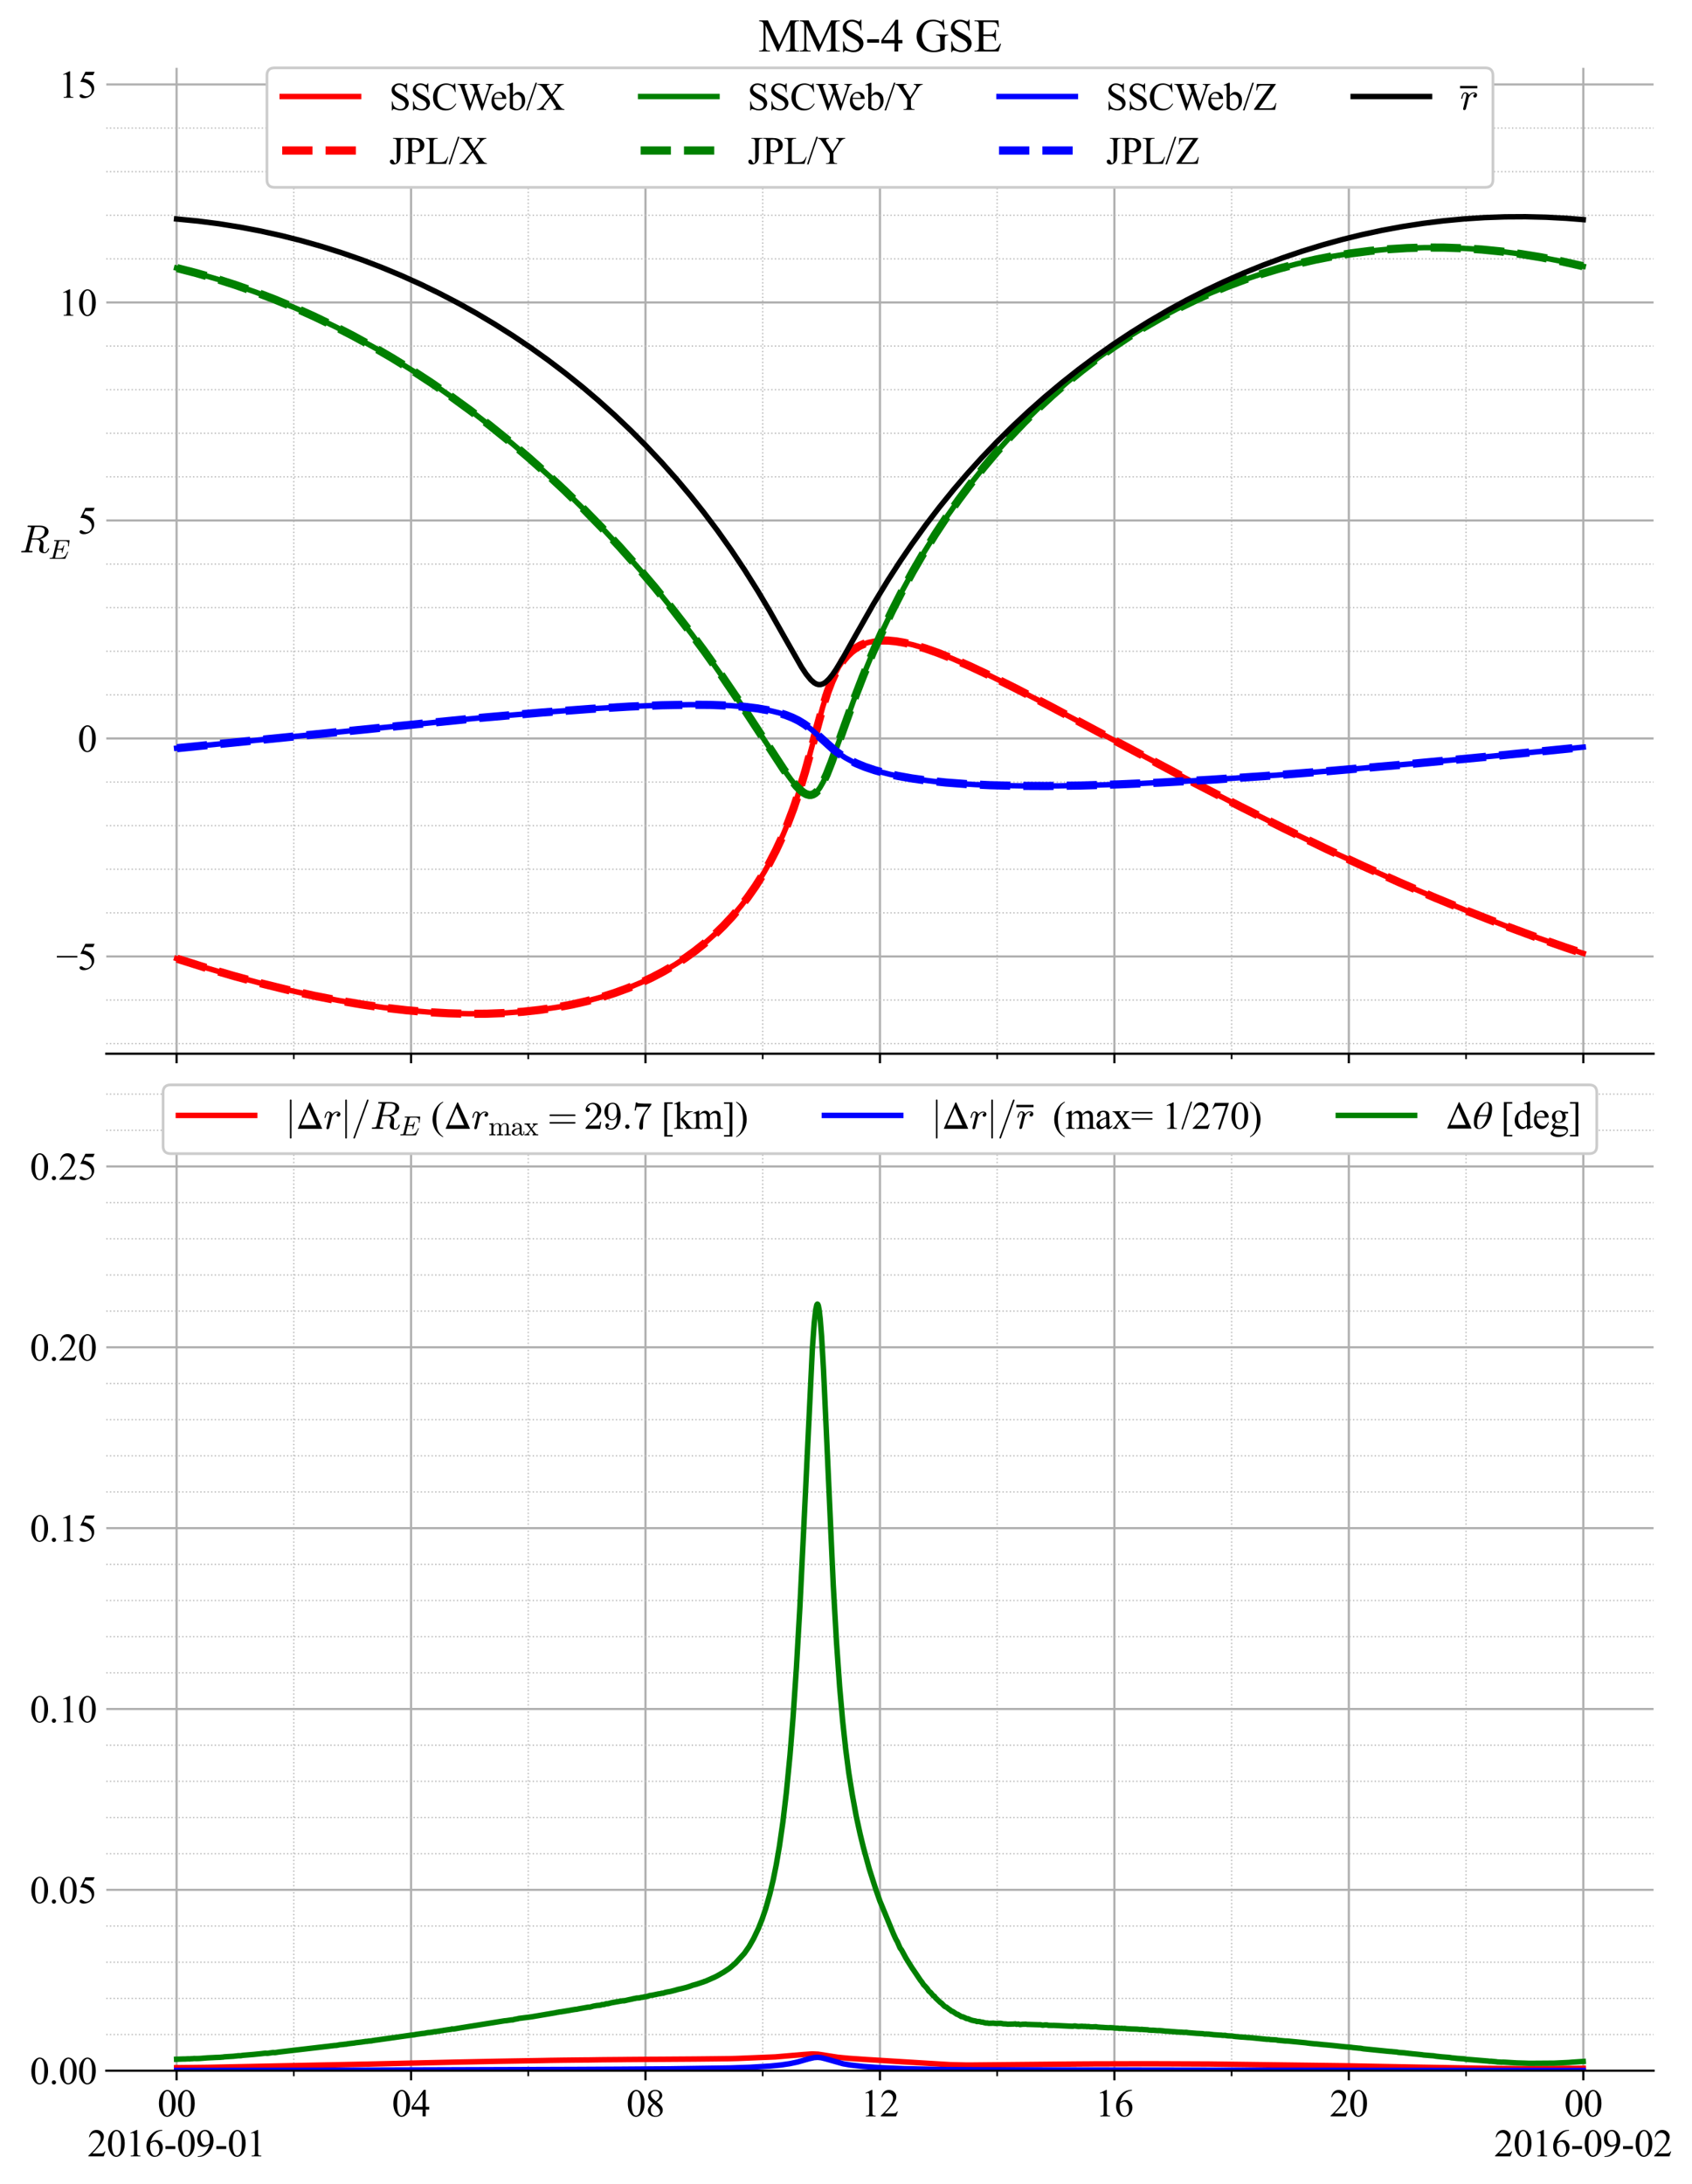 <?xml version="1.0" encoding="utf-8" standalone="no"?>
<!DOCTYPE svg PUBLIC "-//W3C//DTD SVG 1.1//EN"
  "http://www.w3.org/Graphics/SVG/1.1/DTD/svg11.dtd">
<svg xmlns:xlink="http://www.w3.org/1999/xlink" width="620.412pt" height="800.4pt" viewBox="0 0 620.412 800.4" xmlns="http://www.w3.org/2000/svg" version="1.1">
 <defs>
  <style type="text/css">*{stroke-linejoin: round; stroke-linecap: butt}</style>
 </defs>
 <g id="figure_1">
  <g id="patch_1">
   <path d="M 0 800.4 
L 620.412 800.4 
L 620.412 0 
L 0 0 
z
" style="fill: #ffffff"/>
  </g>
  <g id="axes_1">
   <g id="patch_2">
    <path d="M 38.975 386.134 
L 606.325 386.134 
L 606.325 24.866 
L 38.975 24.866 
z
" style="fill: #ffffff"/>
   </g>
   <g id="matplotlib.axis_1">
    <g id="xtick_1">
     <g id="line2d_1">
      <path d="M 64.749 386.134 
L 64.749 24.866 
" clip-path="url(#p9e4667ed2a)" style="fill: none; stroke: #b0b0b0; stroke-width: 0.8; stroke-linecap: square"/>
     </g>
     <g id="line2d_2">
      <defs>
       <path id="m5ed4f5100d" d="M 0 0 
L 0 3.5 
" style="stroke: #000000; stroke-width: 0.8"/>
      </defs>
      <g>
       <use xlink:href="#m5ed4f5100d" x="64.749" y="386.134" style="stroke: #000000; stroke-width: 0.8"/>
      </g>
     </g>
    </g>
    <g id="xtick_2">
     <g id="line2d_3">
      <path d="M 150.716 386.134 
L 150.716 24.866 
" clip-path="url(#p9e4667ed2a)" style="fill: none; stroke: #b0b0b0; stroke-width: 0.8; stroke-linecap: square"/>
     </g>
     <g id="line2d_4">
      <g>
       <use xlink:href="#m5ed4f5100d" x="150.716" y="386.134" style="stroke: #000000; stroke-width: 0.8"/>
      </g>
     </g>
    </g>
    <g id="xtick_3">
     <g id="line2d_5">
      <path d="M 236.683 386.134 
L 236.683 24.866 
" clip-path="url(#p9e4667ed2a)" style="fill: none; stroke: #b0b0b0; stroke-width: 0.8; stroke-linecap: square"/>
     </g>
     <g id="line2d_6">
      <g>
       <use xlink:href="#m5ed4f5100d" x="236.683" y="386.134" style="stroke: #000000; stroke-width: 0.8"/>
      </g>
     </g>
    </g>
    <g id="xtick_4">
     <g id="line2d_7">
      <path d="M 322.65 386.134 
L 322.65 24.866 
" clip-path="url(#p9e4667ed2a)" style="fill: none; stroke: #b0b0b0; stroke-width: 0.8; stroke-linecap: square"/>
     </g>
     <g id="line2d_8">
      <g>
       <use xlink:href="#m5ed4f5100d" x="322.65" y="386.134" style="stroke: #000000; stroke-width: 0.8"/>
      </g>
     </g>
    </g>
    <g id="xtick_5">
     <g id="line2d_9">
      <path d="M 408.617 386.134 
L 408.617 24.866 
" clip-path="url(#p9e4667ed2a)" style="fill: none; stroke: #b0b0b0; stroke-width: 0.8; stroke-linecap: square"/>
     </g>
     <g id="line2d_10">
      <g>
       <use xlink:href="#m5ed4f5100d" x="408.617" y="386.134" style="stroke: #000000; stroke-width: 0.8"/>
      </g>
     </g>
    </g>
    <g id="xtick_6">
     <g id="line2d_11">
      <path d="M 494.584 386.134 
L 494.584 24.866 
" clip-path="url(#p9e4667ed2a)" style="fill: none; stroke: #b0b0b0; stroke-width: 0.8; stroke-linecap: square"/>
     </g>
     <g id="line2d_12">
      <g>
       <use xlink:href="#m5ed4f5100d" x="494.584" y="386.134" style="stroke: #000000; stroke-width: 0.8"/>
      </g>
     </g>
    </g>
    <g id="xtick_7">
     <g id="line2d_13">
      <path d="M 580.551 386.134 
L 580.551 24.866 
" clip-path="url(#p9e4667ed2a)" style="fill: none; stroke: #b0b0b0; stroke-width: 0.8; stroke-linecap: square"/>
     </g>
     <g id="line2d_14">
      <g>
       <use xlink:href="#m5ed4f5100d" x="580.551" y="386.134" style="stroke: #000000; stroke-width: 0.8"/>
      </g>
     </g>
    </g>
    <g id="xtick_8">
     <g id="line2d_15">
      <path d="M 107.732 386.134 
L 107.732 24.866 
" clip-path="url(#p9e4667ed2a)" style="fill: none; stroke-dasharray: 0.5,0.825; stroke-dashoffset: 0; stroke: #bfbfbf; stroke-width: 0.5"/>
     </g>
     <g id="line2d_16">
      <defs>
       <path id="m6e9a7b0dd2" d="M 0 0 
L 0 2 
" style="stroke: #000000; stroke-width: 0.6"/>
      </defs>
      <g>
       <use xlink:href="#m6e9a7b0dd2" x="107.732" y="386.134" style="stroke: #000000; stroke-width: 0.6"/>
      </g>
     </g>
    </g>
    <g id="xtick_9">
     <g id="line2d_17">
      <path d="M 193.699 386.134 
L 193.699 24.866 
" clip-path="url(#p9e4667ed2a)" style="fill: none; stroke-dasharray: 0.5,0.825; stroke-dashoffset: 0; stroke: #bfbfbf; stroke-width: 0.5"/>
     </g>
     <g id="line2d_18">
      <g>
       <use xlink:href="#m6e9a7b0dd2" x="193.699" y="386.134" style="stroke: #000000; stroke-width: 0.6"/>
      </g>
     </g>
    </g>
    <g id="xtick_10">
     <g id="line2d_19">
      <path d="M 279.666 386.134 
L 279.666 24.866 
" clip-path="url(#p9e4667ed2a)" style="fill: none; stroke-dasharray: 0.5,0.825; stroke-dashoffset: 0; stroke: #bfbfbf; stroke-width: 0.5"/>
     </g>
     <g id="line2d_20">
      <g>
       <use xlink:href="#m6e9a7b0dd2" x="279.666" y="386.134" style="stroke: #000000; stroke-width: 0.6"/>
      </g>
     </g>
    </g>
    <g id="xtick_11">
     <g id="line2d_21">
      <path d="M 365.633 386.134 
L 365.633 24.866 
" clip-path="url(#p9e4667ed2a)" style="fill: none; stroke-dasharray: 0.5,0.825; stroke-dashoffset: 0; stroke: #bfbfbf; stroke-width: 0.5"/>
     </g>
     <g id="line2d_22">
      <g>
       <use xlink:href="#m6e9a7b0dd2" x="365.633" y="386.134" style="stroke: #000000; stroke-width: 0.6"/>
      </g>
     </g>
    </g>
    <g id="xtick_12">
     <g id="line2d_23">
      <path d="M 451.6 386.134 
L 451.6 24.866 
" clip-path="url(#p9e4667ed2a)" style="fill: none; stroke-dasharray: 0.5,0.825; stroke-dashoffset: 0; stroke: #bfbfbf; stroke-width: 0.5"/>
     </g>
     <g id="line2d_24">
      <g>
       <use xlink:href="#m6e9a7b0dd2" x="451.6" y="386.134" style="stroke: #000000; stroke-width: 0.6"/>
      </g>
     </g>
    </g>
    <g id="xtick_13">
     <g id="line2d_25">
      <path d="M 537.567 386.134 
L 537.567 24.866 
" clip-path="url(#p9e4667ed2a)" style="fill: none; stroke-dasharray: 0.5,0.825; stroke-dashoffset: 0; stroke: #bfbfbf; stroke-width: 0.5"/>
     </g>
     <g id="line2d_26">
      <g>
       <use xlink:href="#m6e9a7b0dd2" x="537.567" y="386.134" style="stroke: #000000; stroke-width: 0.6"/>
      </g>
     </g>
    </g>
   </g>
   <g id="matplotlib.axis_2">
    <g id="ytick_1">
     <g id="line2d_27">
      <path d="M 38.975 350.49 
L 606.325 350.49 
" clip-path="url(#p9e4667ed2a)" style="fill: none; stroke: #b0b0b0; stroke-width: 0.8; stroke-linecap: square"/>
     </g>
     <g id="line2d_28"/>
     <g id="text_1">
      <!-- −5 -->
      <g transform="translate(20.58 355.351) scale(0.14 -0.14)">
       <defs>
        <path id="TimesNewRomanPSMT-2212" d="M 3484 2000 
L 116 2000 
L 116 2256 
L 3484 2256 
L 3484 2000 
z
" transform="scale(0.016)"/>
        <path id="TimesNewRomanPSMT-35" d="M 2778 4238 
L 2534 3706 
L 1259 3706 
L 981 3138 
Q 1809 3016 2294 2522 
Q 2709 2097 2709 1522 
Q 2709 1188 2573 903 
Q 2438 619 2231 419 
Q 2025 219 1772 97 
Q 1413 -75 1034 -75 
Q 653 -75 479 54 
Q 306 184 306 341 
Q 306 428 378 495 
Q 450 563 559 563 
Q 641 563 702 538 
Q 763 513 909 409 
Q 1144 247 1384 247 
Q 1750 247 2026 523 
Q 2303 800 2303 1197 
Q 2303 1581 2056 1914 
Q 1809 2247 1375 2428 
Q 1034 2569 447 2591 
L 1259 4238 
L 2778 4238 
z
" transform="scale(0.016)"/>
       </defs>
       <use xlink:href="#TimesNewRomanPSMT-2212"/>
       <use xlink:href="#TimesNewRomanPSMT-35" x="56.396"/>
      </g>
     </g>
    </g>
    <g id="ytick_2">
     <g id="line2d_29">
      <path d="M 38.975 270.606 
L 606.325 270.606 
" clip-path="url(#p9e4667ed2a)" style="fill: none; stroke: #b0b0b0; stroke-width: 0.8; stroke-linecap: square"/>
     </g>
     <g id="line2d_30"/>
     <g id="text_2">
      <!-- 0 -->
      <g transform="translate(28.475 275.467) scale(0.14 -0.14)">
       <defs>
        <path id="TimesNewRomanPSMT-30" d="M 231 2094 
Q 231 2819 450 3342 
Q 669 3866 1031 4122 
Q 1313 4325 1613 4325 
Q 2100 4325 2488 3828 
Q 2972 3213 2972 2159 
Q 2972 1422 2759 906 
Q 2547 391 2217 158 
Q 1888 -75 1581 -75 
Q 975 -75 572 641 
Q 231 1244 231 2094 
z
M 844 2016 
Q 844 1141 1059 588 
Q 1238 122 1591 122 
Q 1759 122 1940 273 
Q 2122 425 2216 781 
Q 2359 1319 2359 2297 
Q 2359 3022 2209 3506 
Q 2097 3866 1919 4016 
Q 1791 4119 1609 4119 
Q 1397 4119 1231 3928 
Q 1006 3669 925 3112 
Q 844 2556 844 2016 
z
" transform="scale(0.016)"/>
       </defs>
       <use xlink:href="#TimesNewRomanPSMT-30"/>
      </g>
     </g>
    </g>
    <g id="ytick_3">
     <g id="line2d_31">
      <path d="M 38.975 190.722 
L 606.325 190.722 
" clip-path="url(#p9e4667ed2a)" style="fill: none; stroke: #b0b0b0; stroke-width: 0.8; stroke-linecap: square"/>
     </g>
     <g id="line2d_32"/>
     <g id="text_3">
      <!-- 5 -->
      <g transform="translate(28.475 195.583) scale(0.14 -0.14)">
       <use xlink:href="#TimesNewRomanPSMT-35"/>
      </g>
     </g>
    </g>
    <g id="ytick_4">
     <g id="line2d_33">
      <path d="M 38.975 110.839 
L 606.325 110.839 
" clip-path="url(#p9e4667ed2a)" style="fill: none; stroke: #b0b0b0; stroke-width: 0.8; stroke-linecap: square"/>
     </g>
     <g id="line2d_34"/>
     <g id="text_4">
      <!-- 10 -->
      <g transform="translate(21.475 115.699) scale(0.14 -0.14)">
       <defs>
        <path id="TimesNewRomanPSMT-31" d="M 750 3822 
L 1781 4325 
L 1884 4325 
L 1884 747 
Q 1884 391 1914 303 
Q 1944 216 2037 169 
Q 2131 122 2419 116 
L 2419 0 
L 825 0 
L 825 116 
Q 1125 122 1212 167 
Q 1300 213 1334 289 
Q 1369 366 1369 747 
L 1369 3034 
Q 1369 3497 1338 3628 
Q 1316 3728 1258 3775 
Q 1200 3822 1119 3822 
Q 1003 3822 797 3725 
L 750 3822 
z
" transform="scale(0.016)"/>
       </defs>
       <use xlink:href="#TimesNewRomanPSMT-31"/>
       <use xlink:href="#TimesNewRomanPSMT-30" x="50"/>
      </g>
     </g>
    </g>
    <g id="ytick_5">
     <g id="line2d_35">
      <path d="M 38.975 30.955 
L 606.325 30.955 
" clip-path="url(#p9e4667ed2a)" style="fill: none; stroke: #b0b0b0; stroke-width: 0.8; stroke-linecap: square"/>
     </g>
     <g id="line2d_36"/>
     <g id="text_5">
      <!-- 15 -->
      <g transform="translate(21.475 35.815) scale(0.14 -0.14)">
       <use xlink:href="#TimesNewRomanPSMT-31"/>
       <use xlink:href="#TimesNewRomanPSMT-35" x="50"/>
      </g>
     </g>
    </g>
    <g id="ytick_6">
     <g id="line2d_37">
      <path d="M 38.975 382.444 
L 606.325 382.444 
" clip-path="url(#p9e4667ed2a)" style="fill: none; stroke-dasharray: 0.5,0.825; stroke-dashoffset: 0; stroke: #bfbfbf; stroke-width: 0.5"/>
     </g>
     <g id="line2d_38"/>
    </g>
    <g id="ytick_7">
     <g id="line2d_39">
      <path d="M 38.975 366.467 
L 606.325 366.467 
" clip-path="url(#p9e4667ed2a)" style="fill: none; stroke-dasharray: 0.5,0.825; stroke-dashoffset: 0; stroke: #bfbfbf; stroke-width: 0.5"/>
     </g>
     <g id="line2d_40"/>
    </g>
    <g id="ytick_8">
     <g id="line2d_41">
      <path d="M 38.975 334.513 
L 606.325 334.513 
" clip-path="url(#p9e4667ed2a)" style="fill: none; stroke-dasharray: 0.5,0.825; stroke-dashoffset: 0; stroke: #bfbfbf; stroke-width: 0.5"/>
     </g>
     <g id="line2d_42"/>
    </g>
    <g id="ytick_9">
     <g id="line2d_43">
      <path d="M 38.975 318.537 
L 606.325 318.537 
" clip-path="url(#p9e4667ed2a)" style="fill: none; stroke-dasharray: 0.5,0.825; stroke-dashoffset: 0; stroke: #bfbfbf; stroke-width: 0.5"/>
     </g>
     <g id="line2d_44"/>
    </g>
    <g id="ytick_10">
     <g id="line2d_45">
      <path d="M 38.975 302.56 
L 606.325 302.56 
" clip-path="url(#p9e4667ed2a)" style="fill: none; stroke-dasharray: 0.5,0.825; stroke-dashoffset: 0; stroke: #bfbfbf; stroke-width: 0.5"/>
     </g>
     <g id="line2d_46"/>
    </g>
    <g id="ytick_11">
     <g id="line2d_47">
      <path d="M 38.975 286.583 
L 606.325 286.583 
" clip-path="url(#p9e4667ed2a)" style="fill: none; stroke-dasharray: 0.5,0.825; stroke-dashoffset: 0; stroke: #bfbfbf; stroke-width: 0.5"/>
     </g>
     <g id="line2d_48"/>
    </g>
    <g id="ytick_12">
     <g id="line2d_49">
      <path d="M 38.975 254.629 
L 606.325 254.629 
" clip-path="url(#p9e4667ed2a)" style="fill: none; stroke-dasharray: 0.5,0.825; stroke-dashoffset: 0; stroke: #bfbfbf; stroke-width: 0.5"/>
     </g>
     <g id="line2d_50"/>
    </g>
    <g id="ytick_13">
     <g id="line2d_51">
      <path d="M 38.975 238.653 
L 606.325 238.653 
" clip-path="url(#p9e4667ed2a)" style="fill: none; stroke-dasharray: 0.5,0.825; stroke-dashoffset: 0; stroke: #bfbfbf; stroke-width: 0.5"/>
     </g>
     <g id="line2d_52"/>
    </g>
    <g id="ytick_14">
     <g id="line2d_53">
      <path d="M 38.975 222.676 
L 606.325 222.676 
" clip-path="url(#p9e4667ed2a)" style="fill: none; stroke-dasharray: 0.5,0.825; stroke-dashoffset: 0; stroke: #bfbfbf; stroke-width: 0.5"/>
     </g>
     <g id="line2d_54"/>
    </g>
    <g id="ytick_15">
     <g id="line2d_55">
      <path d="M 38.975 206.699 
L 606.325 206.699 
" clip-path="url(#p9e4667ed2a)" style="fill: none; stroke-dasharray: 0.5,0.825; stroke-dashoffset: 0; stroke: #bfbfbf; stroke-width: 0.5"/>
     </g>
     <g id="line2d_56"/>
    </g>
    <g id="ytick_16">
     <g id="line2d_57">
      <path d="M 38.975 174.746 
L 606.325 174.746 
" clip-path="url(#p9e4667ed2a)" style="fill: none; stroke-dasharray: 0.5,0.825; stroke-dashoffset: 0; stroke: #bfbfbf; stroke-width: 0.5"/>
     </g>
     <g id="line2d_58"/>
    </g>
    <g id="ytick_17">
     <g id="line2d_59">
      <path d="M 38.975 158.769 
L 606.325 158.769 
" clip-path="url(#p9e4667ed2a)" style="fill: none; stroke-dasharray: 0.5,0.825; stroke-dashoffset: 0; stroke: #bfbfbf; stroke-width: 0.5"/>
     </g>
     <g id="line2d_60"/>
    </g>
    <g id="ytick_18">
     <g id="line2d_61">
      <path d="M 38.975 142.792 
L 606.325 142.792 
" clip-path="url(#p9e4667ed2a)" style="fill: none; stroke-dasharray: 0.5,0.825; stroke-dashoffset: 0; stroke: #bfbfbf; stroke-width: 0.5"/>
     </g>
     <g id="line2d_62"/>
    </g>
    <g id="ytick_19">
     <g id="line2d_63">
      <path d="M 38.975 126.815 
L 606.325 126.815 
" clip-path="url(#p9e4667ed2a)" style="fill: none; stroke-dasharray: 0.5,0.825; stroke-dashoffset: 0; stroke: #bfbfbf; stroke-width: 0.5"/>
     </g>
     <g id="line2d_64"/>
    </g>
    <g id="ytick_20">
     <g id="line2d_65">
      <path d="M 38.975 94.862 
L 606.325 94.862 
" clip-path="url(#p9e4667ed2a)" style="fill: none; stroke-dasharray: 0.5,0.825; stroke-dashoffset: 0; stroke: #bfbfbf; stroke-width: 0.5"/>
     </g>
     <g id="line2d_66"/>
    </g>
    <g id="ytick_21">
     <g id="line2d_67">
      <path d="M 38.975 78.885 
L 606.325 78.885 
" clip-path="url(#p9e4667ed2a)" style="fill: none; stroke-dasharray: 0.5,0.825; stroke-dashoffset: 0; stroke: #bfbfbf; stroke-width: 0.5"/>
     </g>
     <g id="line2d_68"/>
    </g>
    <g id="ytick_22">
     <g id="line2d_69">
      <path d="M 38.975 62.908 
L 606.325 62.908 
" clip-path="url(#p9e4667ed2a)" style="fill: none; stroke-dasharray: 0.5,0.825; stroke-dashoffset: 0; stroke: #bfbfbf; stroke-width: 0.5"/>
     </g>
     <g id="line2d_70"/>
    </g>
    <g id="ytick_23">
     <g id="line2d_71">
      <path d="M 38.975 46.931 
L 606.325 46.931 
" clip-path="url(#p9e4667ed2a)" style="fill: none; stroke-dasharray: 0.5,0.825; stroke-dashoffset: 0; stroke: #bfbfbf; stroke-width: 0.5"/>
     </g>
     <g id="line2d_72"/>
    </g>
    <g id="text_6">
     <!-- $R_E$ -->
     <g transform="translate(7.2 202.505) scale(0.14 -0.14)">
      <defs>
       <path id="Cmmi10-52" d="M 313 0 
Q 250 0 250 84 
Q 253 100 262 139 
Q 272 178 289 201 
Q 306 225 331 225 
Q 722 225 878 269 
Q 959 297 997 441 
L 1875 3956 
Q 1888 4019 1888 4044 
Q 1888 4113 1813 4122 
Q 1691 4147 1350 4147 
Q 1288 4147 1288 4231 
Q 1291 4247 1300 4286 
Q 1309 4325 1326 4348 
Q 1344 4372 1369 4372 
L 3309 4372 
Q 3541 4372 3791 4319 
Q 4041 4266 4250 4152 
Q 4459 4038 4593 3848 
Q 4728 3659 4728 3406 
Q 4728 3084 4515 2831 
Q 4303 2578 3978 2408 
Q 3653 2238 3347 2169 
Q 3597 2078 3756 1879 
Q 3916 1681 3916 1422 
Q 3916 1388 3914 1370 
Q 3913 1353 3909 1331 
L 3859 763 
Q 3853 638 3847 550 
Q 3841 463 3841 409 
Q 3841 234 3892 129 
Q 3944 25 4097 25 
Q 4297 25 4448 211 
Q 4600 397 4647 616 
Q 4675 672 4709 672 
L 4769 672 
Q 4831 672 4831 588 
Q 4784 403 4682 237 
Q 4581 72 4426 -34 
Q 4272 -141 4091 -141 
Q 3716 -141 3452 26 
Q 3188 194 3188 550 
Q 3188 684 3213 788 
L 3353 1356 
Q 3378 1434 3378 1538 
Q 3378 1803 3198 1954 
Q 3019 2106 2747 2106 
L 1959 2106 
L 1538 416 
Q 1522 363 1522 325 
Q 1522 259 1600 250 
Q 1722 225 2059 225 
Q 2125 225 2125 141 
Q 2103 50 2090 25 
Q 2078 0 2016 0 
L 313 0 
z
M 1997 2272 
L 2706 2272 
Q 3403 2272 3756 2625 
Q 3919 2788 4014 3039 
Q 4109 3291 4109 3541 
Q 4109 3778 3970 3912 
Q 3831 4047 3626 4097 
Q 3422 4147 3175 4147 
L 2747 4147 
Q 2572 4147 2515 4117 
Q 2459 4088 2413 3928 
L 1997 2272 
z
" transform="scale(0.016)"/>
       <path id="Cmmi10-45" d="M 300 0 
Q 238 0 238 84 
Q 241 100 250 139 
Q 259 178 276 201 
Q 294 225 319 225 
Q 709 225 863 269 
Q 947 297 984 441 
L 1863 3956 
Q 1875 4019 1875 4044 
Q 1875 4113 1797 4122 
Q 1678 4147 1338 4147 
Q 1275 4147 1275 4231 
Q 1278 4247 1287 4286 
Q 1297 4325 1314 4348 
Q 1331 4372 1356 4372 
L 4825 4372 
Q 4891 4372 4891 4288 
L 4738 2963 
Q 4738 2947 4714 2926 
Q 4691 2906 4672 2906 
L 4616 2906 
Q 4550 2906 4550 2988 
Q 4588 3300 4588 3450 
Q 4588 3706 4500 3848 
Q 4413 3991 4267 4053 
Q 4122 4116 3945 4131 
Q 3769 4147 3481 4147 
L 2753 4147 
Q 2578 4147 2522 4117 
Q 2466 4088 2419 3928 
L 2034 2381 
L 2534 2381 
Q 2859 2381 3025 2426 
Q 3191 2472 3287 2615 
Q 3384 2759 3463 3072 
Q 3469 3094 3486 3111 
Q 3503 3128 3525 3128 
L 3584 3128 
Q 3647 3128 3647 3047 
L 3250 1466 
Q 3238 1409 3188 1409 
L 3128 1409 
Q 3066 1409 3066 1491 
Q 3128 1747 3128 1869 
Q 3128 2056 2959 2106 
Q 2791 2156 2509 2156 
L 1978 2156 
L 1544 416 
Q 1516 338 1516 275 
Q 1516 225 1734 225 
L 2509 225 
Q 2972 225 3259 297 
Q 3547 369 3736 526 
Q 3925 684 4062 928 
Q 4200 1172 4397 1638 
Q 4409 1678 4453 1678 
L 4513 1678 
Q 4538 1678 4556 1656 
Q 4575 1634 4575 1606 
Q 4575 1594 4569 1581 
L 3909 38 
Q 3897 0 3859 0 
L 300 0 
z
" transform="scale(0.016)"/>
      </defs>
      <use xlink:href="#Cmmi10-52" transform="translate(0 0.688)"/>
      <use xlink:href="#Cmmi10-45" transform="translate(75.879 -16.319) scale(0.7)"/>
     </g>
    </g>
   </g>
   <g id="line2d_73">
    <path d="M 64.763 351.26 
L 75.636 354.69 
L 85.782 357.659 
L 95.87 360.379 
L 105.64 362.776 
L 114.847 364.809 
L 123.949 366.59 
L 132.509 368.043 
L 141.04 369.263 
L 149.175 370.198 
L 157.06 370.877 
L 164.549 371.299 
L 172.028 371.487 
L 179.159 371.432 
L 185.723 371.162 
L 192.125 370.679 
L 198.395 369.98 
L 204.21 369.112 
L 209.775 368.066 
L 215.281 366.805 
L 220.421 365.407 
L 225.589 363.763 
L 230.42 361.989 
L 235.178 359.995 
L 239.612 357.89 
L 243.753 355.687 
L 247.894 353.228 
L 251.639 350.758 
L 255.427 347.99 
L 258.878 345.206 
L 262.299 342.164 
L 265.735 338.787 
L 268.804 335.459 
L 271.902 331.753 
L 274.637 328.149 
L 277.368 324.186 
L 280.114 319.771 
L 282.493 315.534 
L 284.886 310.816 
L 287.294 305.516 
L 289.35 300.471 
L 291.428 294.803 
L 293.555 288.32 
L 295.8 280.689 
L 298.588 270.329 
L 301.657 259.126 
L 303.213 254.205 
L 304.77 250.024 
L 306.135 246.966 
L 307.545 244.35 
L 308.984 242.167 
L 310.453 240.364 
L 311.936 238.903 
L 313.422 237.737 
L 314.935 236.804 
L 316.462 236.08 
L 318.371 235.429 
L 320.321 235.001 
L 322.656 234.749 
L 325.049 234.725 
L 327.844 234.941 
L 331.067 235.448 
L 334.696 236.279 
L 338.749 237.46 
L 343.345 239.046 
L 348.676 241.136 
L 355.004 243.873 
L 362.23 247.243 
L 371.656 251.902 
L 384.064 258.312 
L 402.125 267.904 
L 438.82 287.364 
L 455.986 296.195 
L 472.27 304.321 
L 487.351 311.589 
L 501.568 318.189 
L 515.074 324.211 
L 527.835 329.661 
L 540.272 334.735 
L 552.446 339.458 
L 564.457 343.868 
L 575.676 347.748 
L 580.536 349.354 
L 580.536 349.354 
" clip-path="url(#p9e4667ed2a)" style="fill: none; stroke: #ff0000; stroke-width: 2; stroke-linecap: square"/>
   </g>
   <g id="line2d_74">
    <path d="M 64.928 351.318 
L 75.674 354.708 
L 86.061 357.748 
L 96.091 360.448 
L 105.762 362.82 
L 115.075 364.875 
L 124.03 366.626 
L 132.627 368.085 
L 140.865 369.266 
L 149.104 370.218 
L 156.984 370.901 
L 164.506 371.328 
L 171.67 371.516 
L 178.476 371.482 
L 185.282 371.222 
L 191.729 370.752 
L 197.818 370.091 
L 203.908 369.2 
L 209.639 368.133 
L 215.012 366.912 
L 220.385 365.457 
L 225.399 363.868 
L 230.056 362.172 
L 234.713 360.242 
L 239.011 358.232 
L 243.309 355.977 
L 247.249 353.67 
L 251.19 351.109 
L 254.772 348.532 
L 258.354 345.689 
L 261.935 342.544 
L 265.159 339.421 
L 268.383 335.979 
L 271.249 332.612 
L 274.114 328.911 
L 276.98 324.822 
L 279.487 320.871 
L 281.994 316.51 
L 284.502 311.663 
L 286.651 307.05 
L 288.8 301.934 
L 290.949 296.229 
L 293.099 289.841 
L 295.248 282.712 
L 297.755 273.558 
L 301.695 259.053 
L 303.486 253.46 
L 304.919 249.696 
L 306.352 246.555 
L 307.785 243.973 
L 309.217 241.867 
L 310.65 240.158 
L 312.083 238.779 
L 313.516 237.672 
L 315.307 236.606 
L 317.098 235.828 
L 318.889 235.285 
L 321.038 234.885 
L 323.187 234.711 
L 325.694 234.738 
L 328.56 235.015 
L 331.784 235.574 
L 335.366 236.438 
L 339.306 237.619 
L 343.962 239.255 
L 349.335 241.388 
L 355.783 244.203 
L 363.305 247.737 
L 372.618 252.364 
L 385.155 258.858 
L 406.288 270.1 
L 436.377 286.062 
L 454.645 295.49 
L 470.764 303.559 
L 485.808 310.84 
L 499.778 317.358 
L 513.389 323.463 
L 526.284 329.006 
L 538.821 334.153 
L 551 338.912 
L 562.82 343.287 
L 573.924 347.166 
L 580.372 349.31 
L 580.372 349.31 
" clip-path="url(#p9e4667ed2a)" style="fill: none; stroke-dasharray: 11.1,4.8; stroke-dashoffset: 0; stroke: #ff0000; stroke-width: 3"/>
   </g>
   <g id="line2d_75">
    <path d="M 64.763 98.218 
L 72.297 100.16 
L 79.408 102.22 
L 86.707 104.566 
L 93.861 107.093 
L 101.218 109.927 
L 108.588 113.01 
L 115.8 116.263 
L 123.317 119.907 
L 130.63 123.703 
L 137.869 127.71 
L 145.078 131.95 
L 152.303 136.456 
L 159.38 141.124 
L 166.414 146.019 
L 173.594 151.287 
L 180.628 156.722 
L 187.867 162.608 
L 194.841 168.572 
L 201.669 174.699 
L 208.336 180.97 
L 215.223 187.761 
L 221.86 194.623 
L 228.511 201.829 
L 234.928 209.11 
L 241.198 216.555 
L 247.586 224.496 
L 253.592 232.309 
L 259.597 240.474 
L 265.765 249.236 
L 272.139 258.686 
L 279.908 270.629 
L 287.206 281.754 
L 290.078 285.737 
L 292.073 288.153 
L 293.701 289.764 
L 294.86 290.629 
L 295.741 291.074 
L 296.68 291.315 
L 297.649 291.246 
L 298.324 290.99 
L 299.058 290.5 
L 299.822 289.747 
L 300.621 288.693 
L 301.818 286.615 
L 303.128 283.787 
L 305.019 278.971 
L 308.235 269.947 
L 313.084 256.467 
L 316.477 247.688 
L 319.998 239.201 
L 323.654 231.01 
L 327.34 223.324 
L 331.04 216.113 
L 334.77 209.301 
L 338.852 202.308 
L 342.934 195.746 
L 347.325 189.119 
L 351.774 182.812 
L 356.238 176.857 
L 361.039 170.831 
L 365.797 165.214 
L 370.554 159.922 
L 375.694 154.541 
L 380.76 149.552 
L 385.987 144.71 
L 391.464 139.949 
L 396.883 135.532 
L 402.418 131.303 
L 408.086 127.253 
L 413.975 123.329 
L 419.716 119.768 
L 425.575 116.389 
L 431.449 113.25 
L 437.572 110.231 
L 443.695 107.46 
L 449.833 104.921 
L 456.059 102.581 
L 462.256 100.48 
L 468.834 98.491 
L 475.339 96.76 
L 481.815 95.265 
L 488.202 94.006 
L 494.884 92.913 
L 501.682 92.031 
L 508.496 91.376 
L 515.324 90.944 
L 522.344 90.73 
L 529.509 90.749 
L 536.557 90.999 
L 543.562 91.471 
L 550.713 92.181 
L 557.82 93.113 
L 565.089 94.298 
L 572.475 95.742 
L 579.567 97.354 
L 580.536 97.592 
L 580.536 97.592 
" clip-path="url(#p9e4667ed2a)" style="fill: none; stroke: #008000; stroke-width: 2; stroke-linecap: square"/>
   </g>
   <g id="line2d_76">
    <path d="M 64.928 98.251 
L 72.092 100.097 
L 79.256 102.167 
L 86.419 104.463 
L 93.583 106.985 
L 100.747 109.734 
L 107.911 112.712 
L 115.075 115.921 
L 122.239 119.365 
L 129.403 123.046 
L 136.567 126.968 
L 143.731 131.136 
L 150.895 135.556 
L 158.059 140.231 
L 165.223 145.171 
L 172.386 150.381 
L 179.55 155.871 
L 186.714 161.651 
L 193.52 167.419 
L 200.326 173.47 
L 207.131 179.815 
L 213.937 186.468 
L 220.743 193.445 
L 227.19 200.369 
L 233.638 207.616 
L 240.086 215.205 
L 246.175 222.705 
L 252.264 230.545 
L 258.354 238.744 
L 264.443 247.314 
L 270.89 256.79 
L 278.054 267.733 
L 287.367 281.966 
L 290.233 285.917 
L 292.024 288.081 
L 293.457 289.535 
L 294.531 290.401 
L 295.606 291.014 
L 296.68 291.312 
L 297.397 291.301 
L 298.113 291.101 
L 298.83 290.693 
L 299.546 290.068 
L 300.621 288.714 
L 301.695 286.885 
L 303.128 283.819 
L 304.919 279.278 
L 308.143 270.246 
L 312.799 257.262 
L 316.381 247.952 
L 319.963 239.301 
L 323.545 231.262 
L 327.127 223.765 
L 330.709 216.748 
L 334.649 209.52 
L 338.589 202.747 
L 342.888 195.819 
L 347.186 189.321 
L 351.484 183.208 
L 356.141 176.979 
L 360.798 171.123 
L 365.454 165.605 
L 370.469 160.011 
L 375.484 154.751 
L 380.498 149.798 
L 385.871 144.811 
L 391.244 140.13 
L 396.617 135.737 
L 402.348 131.35 
L 408.079 127.252 
L 413.811 123.429 
L 419.542 119.866 
L 425.631 116.352 
L 431.72 113.104 
L 437.81 110.112 
L 443.899 107.364 
L 449.988 104.852 
L 456.436 102.439 
L 462.883 100.272 
L 469.331 98.342 
L 475.778 96.644 
L 482.226 95.169 
L 488.673 93.913 
L 495.479 92.819 
L 502.285 91.956 
L 509.091 91.322 
L 515.896 90.91 
L 522.702 90.718 
L 529.508 90.742 
L 536.313 90.98 
L 543.477 91.458 
L 550.641 92.167 
L 557.805 93.106 
L 564.969 94.272 
L 572.133 95.666 
L 579.297 97.286 
L 580.372 97.549 
L 580.372 97.549 
" clip-path="url(#p9e4667ed2a)" style="fill: none; stroke-dasharray: 11.1,4.8; stroke-dashoffset: 0; stroke: #008000; stroke-width: 3"/>
   </g>
   <g id="line2d_77">
    <path d="M 64.763 274.182 
L 178.278 262.837 
L 201.611 260.845 
L 218.306 259.631 
L 232.388 258.821 
L 243.944 258.374 
L 253.313 258.222 
L 261.11 258.303 
L 267.776 258.584 
L 273.418 259.038 
L 278.308 259.661 
L 282.214 260.374 
L 285.576 261.203 
L 288.645 262.2 
L 291.149 263.244 
L 293.393 264.415 
L 295.359 265.669 
L 297.473 267.286 
L 299.954 269.51 
L 305.239 274.375 
L 307.442 276.062 
L 309.997 277.718 
L 312.703 279.175 
L 315.493 280.428 
L 318.709 281.63 
L 322.362 282.757 
L 326.459 283.789 
L 331.363 284.782 
L 336.635 285.624 
L 342.743 286.379 
L 349.85 287.026 
L 357.735 287.521 
L 366.839 287.866 
L 376.869 288.028 
L 387.881 287.997 
L 400.994 287.739 
L 416.412 287.191 
L 433.093 286.366 
L 451.918 285.208 
L 472.99 283.688 
L 497.307 281.706 
L 525.104 279.215 
L 559.699 275.88 
L 580.536 273.788 
L 580.536 273.788 
" clip-path="url(#p9e4667ed2a)" style="fill: none; stroke: #0000ff; stroke-width: 2; stroke-linecap: square"/>
   </g>
   <g id="line2d_78">
    <path d="M 64.928 274.176 
L 176.327 263.037 
L 198.893 261.088 
L 216.445 259.782 
L 230.772 258.93 
L 242.593 258.442 
L 252.264 258.256 
L 260.503 258.316 
L 267.308 258.583 
L 273.04 259.025 
L 277.696 259.592 
L 281.636 260.274 
L 285.218 261.119 
L 288.084 262.008 
L 290.591 262.997 
L 292.74 264.05 
L 294.889 265.344 
L 297.039 266.919 
L 299.188 268.776 
L 305.994 274.943 
L 308.501 276.744 
L 311.008 278.251 
L 313.874 279.684 
L 317.098 281.013 
L 320.68 282.224 
L 324.62 283.313 
L 329.276 284.353 
L 334.291 285.245 
L 340.022 286.045 
L 346.828 286.76 
L 354.35 287.322 
L 362.947 287.737 
L 372.618 287.979 
L 383.722 288.03 
L 396.259 287.859 
L 410.229 287.444 
L 425.989 286.752 
L 443.899 285.738 
L 463.958 284.377 
L 486.882 282.594 
L 513.389 280.302 
L 544.552 277.375 
L 580.372 273.808 
L 580.372 273.808 
" clip-path="url(#p9e4667ed2a)" style="fill: none; stroke-dasharray: 11.1,4.8; stroke-dashoffset: 0; stroke: #0000ff; stroke-width: 3"/>
   </g>
   <g id="line2d_79">
    <path d="M 64.763 80.249 
L 72.644 81.018 
L 80.333 82.006 
L 87.979 83.222 
L 95.393 84.628 
L 103.024 86.312 
L 110.438 88.179 
L 118.026 90.333 
L 125.49 92.695 
L 132.964 95.307 
L 139.851 97.94 
L 147.09 100.946 
L 154.285 104.185 
L 161.113 107.497 
L 167.941 111.049 
L 174.549 114.724 
L 181.479 118.842 
L 188.058 123.008 
L 194.416 127.287 
L 200.877 131.901 
L 207.191 136.684 
L 213.534 141.777 
L 219.378 146.742 
L 225.413 152.162 
L 231.448 157.901 
L 236.896 163.376 
L 242.623 169.458 
L 248.188 175.718 
L 253.313 181.815 
L 258.114 187.845 
L 263.107 194.472 
L 268.041 201.414 
L 273.04 208.889 
L 278.029 216.832 
L 282.126 223.731 
L 287.617 233.443 
L 293.892 244.45 
L 295.594 247.019 
L 297.311 249.132 
L 298.53 250.191 
L 299.322 250.638 
L 300.1 250.861 
L 300.908 250.858 
L 301.877 250.547 
L 302.743 249.991 
L 304.035 248.761 
L 305.313 247.151 
L 306.635 245.203 
L 309.278 240.79 
L 312.879 234.355 
L 320.321 221.26 
L 325.592 212.603 
L 329.983 205.814 
L 334.291 199.504 
L 339.483 192.324 
L 344.447 185.854 
L 349.689 179.398 
L 354.667 173.596 
L 359.923 167.785 
L 365.459 161.99 
L 371.421 156.092 
L 377.133 150.748 
L 383.036 145.52 
L 389.335 140.25 
L 395.488 135.39 
L 401.655 130.787 
L 408.277 126.128 
L 414.768 121.831 
L 421.333 117.744 
L 428.409 113.617 
L 435.032 110.004 
L 442.08 106.414 
L 448.702 103.272 
L 455.853 100.123 
L 463.078 97.189 
L 470.303 94.498 
L 477.439 92.071 
L 484.84 89.791 
L 492.241 87.747 
L 499.245 86.027 
L 506.719 84.417 
L 514.237 83.027 
L 521.902 81.846 
L 529.303 80.929 
L 536.719 80.228 
L 544.355 79.732 
L 551.829 79.468 
L 559.391 79.423 
L 566.983 79.604 
L 574.442 80.001 
L 580.536 80.487 
L 580.536 80.487 
" clip-path="url(#p9e4667ed2a)" style="fill: none; stroke: #000000; stroke-width: 2; stroke-linecap: square"/>
   </g>
   <g id="patch_3">
    <path d="M 38.975 386.134 
L 606.325 386.134 
" style="fill: none; stroke: #000000; stroke-width: 0.8; stroke-linejoin: miter; stroke-linecap: square"/>
   </g>
   <g id="text_7">
    <!-- MMS-4 GSE -->
    <g transform="translate(278.075 18.866) scale(0.168 -0.168)">
     <defs>
      <path id="TimesNewRomanPSMT-4d" d="M 2619 0 
L 981 3566 
L 981 734 
Q 981 344 1066 247 
Q 1181 116 1431 116 
L 1581 116 
L 1581 0 
L 106 0 
L 106 116 
L 256 116 
Q 525 116 638 278 
Q 706 378 706 734 
L 706 3503 
Q 706 3784 644 3909 
Q 600 4000 483 4061 
Q 366 4122 106 4122 
L 106 4238 
L 1306 4238 
L 2844 922 
L 4356 4238 
L 5556 4238 
L 5556 4122 
L 5409 4122 
Q 5138 4122 5025 3959 
Q 4956 3859 4956 3503 
L 4956 734 
Q 4956 344 5044 247 
Q 5159 116 5409 116 
L 5556 116 
L 5556 0 
L 3756 0 
L 3756 116 
L 3906 116 
Q 4178 116 4288 278 
Q 4356 378 4356 734 
L 4356 3566 
L 2722 0 
L 2619 0 
z
" transform="scale(0.016)"/>
      <path id="TimesNewRomanPSMT-53" d="M 2934 4334 
L 2934 2869 
L 2819 2869 
Q 2763 3291 2617 3541 
Q 2472 3791 2203 3937 
Q 1934 4084 1647 4084 
Q 1322 4084 1109 3886 
Q 897 3688 897 3434 
Q 897 3241 1031 3081 
Q 1225 2847 1953 2456 
Q 2547 2138 2764 1967 
Q 2981 1797 3098 1565 
Q 3216 1334 3216 1081 
Q 3216 600 2842 251 
Q 2469 -97 1881 -97 
Q 1697 -97 1534 -69 
Q 1438 -53 1133 45 
Q 828 144 747 144 
Q 669 144 623 97 
Q 578 50 556 -97 
L 441 -97 
L 441 1356 
L 556 1356 
Q 638 900 775 673 
Q 913 447 1195 297 
Q 1478 147 1816 147 
Q 2206 147 2432 353 
Q 2659 559 2659 841 
Q 2659 997 2573 1156 
Q 2488 1316 2306 1453 
Q 2184 1547 1640 1851 
Q 1097 2156 867 2337 
Q 638 2519 519 2737 
Q 400 2956 400 3219 
Q 400 3675 750 4004 
Q 1100 4334 1641 4334 
Q 1978 4334 2356 4169 
Q 2531 4091 2603 4091 
Q 2684 4091 2736 4139 
Q 2788 4188 2819 4334 
L 2934 4334 
z
" transform="scale(0.016)"/>
      <path id="TimesNewRomanPSMT-2d" d="M 259 1672 
L 1875 1672 
L 1875 1200 
L 259 1200 
L 259 1672 
z
" transform="scale(0.016)"/>
      <path id="TimesNewRomanPSMT-34" d="M 2978 1563 
L 2978 1119 
L 2409 1119 
L 2409 0 
L 1894 0 
L 1894 1119 
L 100 1119 
L 100 1519 
L 2066 4325 
L 2409 4325 
L 2409 1563 
L 2978 1563 
z
M 1894 1563 
L 1894 3666 
L 406 1563 
L 1894 1563 
z
" transform="scale(0.016)"/>
      <path id="TimesNewRomanPSMT-20" transform="scale(0.016)"/>
      <path id="TimesNewRomanPSMT-47" d="M 3928 4334 
L 4038 2997 
L 3928 2997 
Q 3763 3497 3500 3750 
Q 3122 4116 2528 4116 
Q 1719 4116 1297 3475 
Q 944 2934 944 2188 
Q 944 1581 1178 1081 
Q 1413 581 1792 348 
Q 2172 116 2572 116 
Q 2806 116 3025 175 
Q 3244 234 3447 350 
L 3447 1575 
Q 3447 1894 3398 1992 
Q 3350 2091 3248 2142 
Q 3147 2194 2891 2194 
L 2891 2313 
L 4531 2313 
L 4531 2194 
L 4453 2194 
Q 4209 2194 4119 2031 
Q 4056 1916 4056 1575 
L 4056 278 
Q 3697 84 3347 -6 
Q 2997 -97 2569 -97 
Q 1341 -97 703 691 
Q 225 1281 225 2053 
Q 225 2613 494 3125 
Q 813 3734 1369 4063 
Q 1834 4334 2469 4334 
Q 2700 4334 2889 4296 
Q 3078 4259 3425 4131 
Q 3600 4066 3659 4066 
Q 3719 4066 3761 4120 
Q 3803 4175 3813 4334 
L 3928 4334 
z
" transform="scale(0.016)"/>
      <path id="TimesNewRomanPSMT-45" d="M 1338 4006 
L 1338 2331 
L 2269 2331 
Q 2631 2331 2753 2441 
Q 2916 2584 2934 2947 
L 3050 2947 
L 3050 1472 
L 2934 1472 
Q 2891 1781 2847 1869 
Q 2791 1978 2662 2040 
Q 2534 2103 2269 2103 
L 1338 2103 
L 1338 706 
Q 1338 425 1363 364 
Q 1388 303 1450 267 
Q 1513 231 1688 231 
L 2406 231 
Q 2766 231 2928 281 
Q 3091 331 3241 478 
Q 3434 672 3638 1063 
L 3763 1063 
L 3397 0 
L 131 0 
L 131 116 
L 281 116 
Q 431 116 566 188 
Q 666 238 702 338 
Q 738 438 738 747 
L 738 3500 
Q 738 3903 656 3997 
Q 544 4122 281 4122 
L 131 4122 
L 131 4238 
L 3397 4238 
L 3444 3309 
L 3322 3309 
Q 3256 3644 3176 3769 
Q 3097 3894 2941 3959 
Q 2816 4006 2500 4006 
L 1338 4006 
z
" transform="scale(0.016)"/>
     </defs>
     <use xlink:href="#TimesNewRomanPSMT-4d"/>
     <use xlink:href="#TimesNewRomanPSMT-4d" x="88.916"/>
     <use xlink:href="#TimesNewRomanPSMT-53" x="177.832"/>
     <use xlink:href="#TimesNewRomanPSMT-2d" x="233.447"/>
     <use xlink:href="#TimesNewRomanPSMT-34" x="266.748"/>
     <use xlink:href="#TimesNewRomanPSMT-20" x="316.748"/>
     <use xlink:href="#TimesNewRomanPSMT-47" x="341.748"/>
     <use xlink:href="#TimesNewRomanPSMT-53" x="413.965"/>
     <use xlink:href="#TimesNewRomanPSMT-45" x="469.58"/>
    </g>
   </g>
   <g id="legend_1">
    <g id="patch_4">
     <path d="M 100.682 68.655 
L 544.618 68.655 
Q 547.418 68.655 547.418 65.855 
L 547.418 27.666 
Q 547.418 24.866 544.618 24.866 
L 100.682 24.866 
Q 97.882 24.866 97.882 27.666 
L 97.882 65.855 
Q 97.882 68.655 100.682 68.655 
z
" style="fill: #ffffff; stroke: #cccccc; stroke-linejoin: miter"/>
    </g>
    <g id="line2d_80">
     <path d="M 103.482 35.365 
L 117.482 35.365 
L 131.482 35.365 
" style="fill: none; stroke: #ff0000; stroke-width: 2; stroke-linecap: square"/>
    </g>
    <g id="text_8">
     <!-- SSCWeb/X -->
     <g transform="translate(142.682 40.266) scale(0.14 -0.14)">
      <defs>
       <path id="TimesNewRomanPSMT-43" d="M 3853 4334 
L 3950 2894 
L 3853 2894 
Q 3659 3541 3300 3825 
Q 2941 4109 2438 4109 
Q 2016 4109 1675 3895 
Q 1334 3681 1139 3212 
Q 944 2744 944 2047 
Q 944 1472 1128 1050 
Q 1313 628 1683 403 
Q 2053 178 2528 178 
Q 2941 178 3256 354 
Q 3572 531 3950 1056 
L 4047 994 
Q 3728 428 3303 165 
Q 2878 -97 2294 -97 
Q 1241 -97 663 684 
Q 231 1266 231 2053 
Q 231 2688 515 3219 
Q 800 3750 1298 4042 
Q 1797 4334 2388 4334 
Q 2847 4334 3294 4109 
Q 3425 4041 3481 4041 
Q 3566 4041 3628 4100 
Q 3709 4184 3744 4334 
L 3853 4334 
z
" transform="scale(0.016)"/>
       <path id="TimesNewRomanPSMT-57" d="M 5991 4238 
L 5991 4122 
Q 5825 4122 5722 4062 
Q 5619 4003 5525 3841 
Q 5463 3731 5328 3319 
L 4147 -97 
L 4022 -97 
L 3056 2613 
L 2097 -97 
L 1984 -97 
L 725 3422 
Q 584 3816 547 3888 
Q 484 4006 376 4064 
Q 269 4122 84 4122 
L 84 4238 
L 1653 4238 
L 1653 4122 
L 1578 4122 
Q 1413 4122 1325 4047 
Q 1238 3972 1238 3866 
Q 1238 3756 1375 3363 
L 2209 984 
L 2913 3006 
L 2788 3363 
L 2688 3647 
Q 2622 3803 2541 3922 
Q 2500 3981 2441 4022 
Q 2363 4078 2284 4103 
Q 2225 4122 2097 4122 
L 2097 4238 
L 3747 4238 
L 3747 4122 
L 3634 4122 
Q 3459 4122 3378 4047 
Q 3297 3972 3297 3844 
Q 3297 3684 3438 3288 
L 4250 984 
L 5056 3319 
Q 5194 3706 5194 3856 
Q 5194 3928 5148 3990 
Q 5103 4053 5034 4078 
Q 4916 4122 4725 4122 
L 4725 4238 
L 5991 4238 
z
" transform="scale(0.016)"/>
       <path id="TimesNewRomanPSMT-65" d="M 681 1784 
Q 678 1147 991 784 
Q 1303 422 1725 422 
Q 2006 422 2214 576 
Q 2422 731 2563 1106 
L 2659 1044 
Q 2594 616 2278 264 
Q 1963 -88 1488 -88 
Q 972 -88 605 314 
Q 238 716 238 1394 
Q 238 2128 614 2539 
Q 991 2950 1559 2950 
Q 2041 2950 2350 2633 
Q 2659 2316 2659 1784 
L 681 1784 
z
M 681 1966 
L 2006 1966 
Q 1991 2241 1941 2353 
Q 1863 2528 1708 2628 
Q 1553 2728 1384 2728 
Q 1125 2728 920 2526 
Q 716 2325 681 1966 
z
" transform="scale(0.016)"/>
       <path id="TimesNewRomanPSMT-62" d="M 984 2369 
Q 1400 2947 1881 2947 
Q 2322 2947 2650 2570 
Q 2978 2194 2978 1541 
Q 2978 778 2472 313 
Q 2038 -88 1503 -88 
Q 1253 -88 995 3 
Q 738 94 469 275 
L 469 3241 
Q 469 3728 445 3840 
Q 422 3953 372 3993 
Q 322 4034 247 4034 
Q 159 4034 28 3984 
L -16 4094 
L 844 4444 
L 984 4444 
L 984 2369 
z
M 984 2169 
L 984 456 
Q 1144 300 1314 220 
Q 1484 141 1663 141 
Q 1947 141 2192 453 
Q 2438 766 2438 1363 
Q 2438 1913 2192 2208 
Q 1947 2503 1634 2503 
Q 1469 2503 1303 2419 
Q 1178 2356 984 2169 
z
" transform="scale(0.016)"/>
       <path id="TimesNewRomanPSMT-2f" d="M 1794 4444 
L 259 -88 
L 9 -88 
L 1544 4444 
L 1794 4444 
z
" transform="scale(0.016)"/>
       <path id="TimesNewRomanPSMT-58" d="M 2613 2347 
L 3522 991 
Q 3900 428 4083 279 
Q 4266 131 4547 116 
L 4547 0 
L 2728 0 
L 2728 116 
Q 2909 119 2997 153 
Q 3063 181 3105 239 
Q 3147 297 3147 356 
Q 3147 428 3119 500 
Q 3097 553 2947 775 
L 2228 1863 
L 1341 725 
Q 1200 544 1172 483 
Q 1144 422 1144 356 
Q 1144 256 1228 190 
Q 1313 125 1550 116 
L 1550 0 
L 47 0 
L 47 116 
Q 206 131 322 181 
Q 516 263 691 400 
Q 866 538 1091 822 
L 2091 2084 
L 1256 3306 
Q 916 3803 678 3958 
Q 441 4113 131 4122 
L 131 4238 
L 2091 4238 
L 2091 4122 
Q 1841 4113 1748 4041 
Q 1656 3969 1656 3881 
Q 1656 3766 1806 3544 
L 2456 2572 
L 3209 3525 
Q 3341 3694 3370 3756 
Q 3400 3819 3400 3884 
Q 3400 3950 3363 4000 
Q 3316 4066 3244 4092 
Q 3172 4119 2947 4122 
L 2947 4238 
L 4450 4238 
L 4450 4122 
Q 4272 4113 4159 4066 
Q 3991 3994 3850 3872 
Q 3709 3750 3453 3422 
L 2613 2347 
z
" transform="scale(0.016)"/>
      </defs>
      <use xlink:href="#TimesNewRomanPSMT-53"/>
      <use xlink:href="#TimesNewRomanPSMT-53" x="55.615"/>
      <use xlink:href="#TimesNewRomanPSMT-43" x="111.23"/>
      <use xlink:href="#TimesNewRomanPSMT-57" x="177.93"/>
      <use xlink:href="#TimesNewRomanPSMT-65" x="264.314"/>
      <use xlink:href="#TimesNewRomanPSMT-62" x="308.699"/>
      <use xlink:href="#TimesNewRomanPSMT-2f" x="358.699"/>
      <use xlink:href="#TimesNewRomanPSMT-58" x="386.482"/>
     </g>
    </g>
    <g id="line2d_81">
     <path d="M 103.482 55.16 
L 117.482 55.16 
L 131.482 55.16 
" style="fill: none; stroke-dasharray: 11.1,4.8; stroke-dashoffset: 0; stroke: #ff0000; stroke-width: 3"/>
    </g>
    <g id="text_9">
     <!-- JPL/X -->
     <g transform="translate(142.682 60.06) scale(0.14 -0.14)">
      <defs>
       <path id="TimesNewRomanPSMT-4a" d="M 638 4122 
L 638 4238 
L 2453 4238 
L 2453 4122 
L 2300 4122 
Q 2041 4122 1922 3969 
Q 1847 3869 1847 3488 
L 1847 1416 
Q 1847 938 1742 641 
Q 1638 344 1381 123 
Q 1125 -97 763 -97 
Q 469 -97 300 48 
Q 131 194 131 381 
Q 131 534 209 613 
Q 313 709 450 709 
Q 550 709 629 643 
Q 709 578 831 294 
Q 903 125 1016 125 
Q 1100 125 1173 228 
Q 1247 331 1247 594 
L 1247 3488 
Q 1247 3809 1206 3913 
Q 1175 3991 1075 4047 
Q 941 4122 791 4122 
L 638 4122 
z
" transform="scale(0.016)"/>
       <path id="TimesNewRomanPSMT-50" d="M 1313 1984 
L 1313 750 
Q 1313 350 1400 253 
Q 1519 116 1759 116 
L 1922 116 
L 1922 0 
L 106 0 
L 106 116 
L 266 116 
Q 534 116 650 291 
Q 713 388 713 750 
L 713 3488 
Q 713 3888 628 3984 
Q 506 4122 266 4122 
L 106 4122 
L 106 4238 
L 1659 4238 
Q 2228 4238 2556 4120 
Q 2884 4003 3109 3725 
Q 3334 3447 3334 3066 
Q 3334 2547 2992 2222 
Q 2650 1897 2025 1897 
Q 1872 1897 1694 1919 
Q 1516 1941 1313 1984 
z
M 1313 2163 
Q 1478 2131 1606 2115 
Q 1734 2100 1825 2100 
Q 2150 2100 2386 2351 
Q 2622 2603 2622 3003 
Q 2622 3278 2509 3514 
Q 2397 3750 2190 3867 
Q 1984 3984 1722 3984 
Q 1563 3984 1313 3925 
L 1313 2163 
z
" transform="scale(0.016)"/>
       <path id="TimesNewRomanPSMT-4c" d="M 3669 1172 
L 3772 1150 
L 3409 0 
L 128 0 
L 128 116 
L 288 116 
Q 556 116 672 291 
Q 738 391 738 753 
L 738 3488 
Q 738 3884 650 3984 
Q 528 4122 288 4122 
L 128 4122 
L 128 4238 
L 2047 4238 
L 2047 4122 
Q 1709 4125 1573 4059 
Q 1438 3994 1388 3894 
Q 1338 3794 1338 3416 
L 1338 753 
Q 1338 494 1388 397 
Q 1425 331 1503 300 
Q 1581 269 1991 269 
L 2300 269 
Q 2788 269 2984 341 
Q 3181 413 3343 595 
Q 3506 778 3669 1172 
z
" transform="scale(0.016)"/>
      </defs>
      <use xlink:href="#TimesNewRomanPSMT-4a"/>
      <use xlink:href="#TimesNewRomanPSMT-50" x="38.916"/>
      <use xlink:href="#TimesNewRomanPSMT-4c" x="94.531"/>
      <use xlink:href="#TimesNewRomanPSMT-2f" x="155.615"/>
      <use xlink:href="#TimesNewRomanPSMT-58" x="183.398"/>
     </g>
    </g>
    <g id="line2d_82">
     <path d="M 234.9 35.365 
L 248.9 35.365 
L 262.9 35.365 
" style="fill: none; stroke: #008000; stroke-width: 2; stroke-linecap: square"/>
    </g>
    <g id="text_10">
     <!-- SSCWeb/Y -->
     <g transform="translate(274.1 40.266) scale(0.14 -0.14)">
      <defs>
       <path id="TimesNewRomanPSMT-59" d="M 3050 4238 
L 4528 4238 
L 4528 4122 
L 4447 4122 
Q 4366 4122 4209 4050 
Q 4053 3978 3925 3843 
Q 3797 3709 3609 3406 
L 2588 1797 
L 2588 734 
Q 2588 344 2675 247 
Q 2794 116 3050 116 
L 3188 116 
L 3188 0 
L 1388 0 
L 1388 116 
L 1538 116 
Q 1806 116 1919 278 
Q 1988 378 1988 734 
L 1988 1738 
L 825 3513 
Q 619 3825 545 3903 
Q 472 3981 241 4091 
Q 178 4122 59 4122 
L 59 4238 
L 1872 4238 
L 1872 4122 
L 1778 4122 
Q 1631 4122 1507 4053 
Q 1384 3984 1384 3847 
Q 1384 3734 1575 3441 
L 2459 2075 
L 3291 3381 
Q 3478 3675 3478 3819 
Q 3478 3906 3433 3975 
Q 3388 4044 3303 4083 
Q 3219 4122 3050 4122 
L 3050 4238 
z
" transform="scale(0.016)"/>
      </defs>
      <use xlink:href="#TimesNewRomanPSMT-53"/>
      <use xlink:href="#TimesNewRomanPSMT-53" x="55.615"/>
      <use xlink:href="#TimesNewRomanPSMT-43" x="111.23"/>
      <use xlink:href="#TimesNewRomanPSMT-57" x="177.93"/>
      <use xlink:href="#TimesNewRomanPSMT-65" x="264.314"/>
      <use xlink:href="#TimesNewRomanPSMT-62" x="308.699"/>
      <use xlink:href="#TimesNewRomanPSMT-2f" x="358.699"/>
      <use xlink:href="#TimesNewRomanPSMT-59" x="386.482"/>
     </g>
    </g>
    <g id="line2d_83">
     <path d="M 234.9 55.16 
L 248.9 55.16 
L 262.9 55.16 
" style="fill: none; stroke-dasharray: 11.1,4.8; stroke-dashoffset: 0; stroke: #008000; stroke-width: 3"/>
    </g>
    <g id="text_11">
     <!-- JPL/Y -->
     <g transform="translate(274.1 60.06) scale(0.14 -0.14)">
      <use xlink:href="#TimesNewRomanPSMT-4a"/>
      <use xlink:href="#TimesNewRomanPSMT-50" x="38.916"/>
      <use xlink:href="#TimesNewRomanPSMT-4c" x="94.531"/>
      <use xlink:href="#TimesNewRomanPSMT-2f" x="155.615"/>
      <use xlink:href="#TimesNewRomanPSMT-59" x="183.398"/>
     </g>
    </g>
    <g id="line2d_84">
     <path d="M 366.319 35.365 
L 380.319 35.365 
L 394.319 35.365 
" style="fill: none; stroke: #0000ff; stroke-width: 2; stroke-linecap: square"/>
    </g>
    <g id="text_12">
     <!-- SSCWeb/Z -->
     <g transform="translate(405.519 40.266) scale(0.14 -0.14)">
      <defs>
       <path id="TimesNewRomanPSMT-5a" d="M 3681 4238 
L 897 256 
L 2634 256 
Q 3034 256 3248 431 
Q 3463 606 3628 1141 
L 3731 1122 
L 3531 0 
L 81 0 
L 81 116 
L 2800 3984 
L 1444 3984 
Q 1106 3984 954 3911 
Q 803 3838 723 3698 
Q 644 3559 578 3178 
L 459 3178 
L 547 4238 
L 3681 4238 
z
" transform="scale(0.016)"/>
      </defs>
      <use xlink:href="#TimesNewRomanPSMT-53"/>
      <use xlink:href="#TimesNewRomanPSMT-53" x="55.615"/>
      <use xlink:href="#TimesNewRomanPSMT-43" x="111.23"/>
      <use xlink:href="#TimesNewRomanPSMT-57" x="177.93"/>
      <use xlink:href="#TimesNewRomanPSMT-65" x="264.314"/>
      <use xlink:href="#TimesNewRomanPSMT-62" x="308.699"/>
      <use xlink:href="#TimesNewRomanPSMT-2f" x="358.699"/>
      <use xlink:href="#TimesNewRomanPSMT-5a" x="386.482"/>
     </g>
    </g>
    <g id="line2d_85">
     <path d="M 366.319 55.16 
L 380.319 55.16 
L 394.319 55.16 
" style="fill: none; stroke-dasharray: 11.1,4.8; stroke-dashoffset: 0; stroke: #0000ff; stroke-width: 3"/>
    </g>
    <g id="text_13">
     <!-- JPL/Z -->
     <g transform="translate(405.519 60.06) scale(0.14 -0.14)">
      <use xlink:href="#TimesNewRomanPSMT-4a"/>
      <use xlink:href="#TimesNewRomanPSMT-50" x="38.916"/>
      <use xlink:href="#TimesNewRomanPSMT-4c" x="94.531"/>
      <use xlink:href="#TimesNewRomanPSMT-2f" x="155.615"/>
      <use xlink:href="#TimesNewRomanPSMT-5a" x="183.398"/>
     </g>
    </g>
    <g id="line2d_86">
     <path d="M 496.178 35.365 
L 510.178 35.365 
L 524.178 35.365 
" style="fill: none; stroke: #000000; stroke-width: 2; stroke-linecap: square"/>
    </g>
    <g id="text_14">
     <!-- $\overline{r}$ -->
     <g transform="translate(535.378 40.266) scale(0.14 -0.14)">
      <defs>
       <path id="Cmmi10-72" d="M 494 109 
Q 494 147 500 166 
L 978 2075 
Q 1025 2253 1025 2388 
Q 1025 2663 838 2663 
Q 638 2663 541 2423 
Q 444 2184 353 1819 
Q 353 1800 334 1789 
Q 316 1778 300 1778 
L 225 1778 
Q 203 1778 187 1801 
Q 172 1825 172 1844 
Q 241 2122 305 2315 
Q 369 2509 505 2668 
Q 641 2828 844 2828 
Q 1066 2828 1233 2700 
Q 1400 2572 1441 2363 
Q 1603 2575 1811 2701 
Q 2019 2828 2266 2828 
Q 2469 2828 2623 2709 
Q 2778 2591 2778 2388 
Q 2778 2225 2676 2104 
Q 2575 1984 2406 1984 
Q 2303 1984 2233 2048 
Q 2163 2113 2163 2216 
Q 2163 2356 2266 2467 
Q 2369 2578 2503 2578 
Q 2400 2663 2253 2663 
Q 1978 2663 1775 2467 
Q 1572 2272 1409 1972 
L 953 141 
Q 931 53 854 -9 
Q 778 -72 684 -72 
Q 606 -72 550 -22 
Q 494 28 494 109 
z
" transform="scale(0.016)"/>
      </defs>
      <use xlink:href="#Cmmi10-72" transform="translate(0 0.562)"/>
      <path d="M 0 56.5 
L 0 62.75 
L 45.117 62.75 
L 45.117 56.5 
L 0 56.5 
z
"/>
     </g>
    </g>
   </g>
  </g>
  <g id="axes_2">
   <g id="patch_5">
    <path d="M 38.975 758.823 
L 606.325 758.823 
L 606.325 397.554 
L 38.975 397.554 
z
" style="fill: #ffffff"/>
   </g>
   <g id="matplotlib.axis_3">
    <g id="xtick_14">
     <g id="line2d_87">
      <path d="M 64.749 758.823 
L 64.749 397.554 
" clip-path="url(#p9580531145)" style="fill: none; stroke: #b0b0b0; stroke-width: 0.8; stroke-linecap: square"/>
     </g>
     <g id="line2d_88">
      <g>
       <use xlink:href="#m5ed4f5100d" x="64.749" y="758.823" style="stroke: #000000; stroke-width: 0.8"/>
      </g>
     </g>
     <g id="text_15">
      <!-- 00 -->
      <g transform="translate(57.749 775.545) scale(0.14 -0.14)">
       <use xlink:href="#TimesNewRomanPSMT-30"/>
       <use xlink:href="#TimesNewRomanPSMT-30" x="50"/>
      </g>
      <!-- 2016-09-01 -->
      <g transform="translate(32.087 790.205) scale(0.14 -0.14)">
       <defs>
        <path id="TimesNewRomanPSMT-32" d="M 2934 816 
L 2638 0 
L 138 0 
L 138 116 
Q 1241 1122 1691 1759 
Q 2141 2397 2141 2925 
Q 2141 3328 1894 3587 
Q 1647 3847 1303 3847 
Q 991 3847 742 3664 
Q 494 3481 375 3128 
L 259 3128 
Q 338 3706 661 4015 
Q 984 4325 1469 4325 
Q 1984 4325 2329 3994 
Q 2675 3663 2675 3213 
Q 2675 2891 2525 2569 
Q 2294 2063 1775 1497 
Q 997 647 803 472 
L 1909 472 
Q 2247 472 2383 497 
Q 2519 522 2628 598 
Q 2738 675 2819 816 
L 2934 816 
z
" transform="scale(0.016)"/>
        <path id="TimesNewRomanPSMT-36" d="M 2869 4325 
L 2869 4209 
Q 2456 4169 2195 4045 
Q 1934 3922 1679 3669 
Q 1425 3416 1258 3105 
Q 1091 2794 978 2366 
Q 1428 2675 1881 2675 
Q 2316 2675 2634 2325 
Q 2953 1975 2953 1425 
Q 2953 894 2631 456 
Q 2244 -75 1606 -75 
Q 1172 -75 869 213 
Q 275 772 275 1663 
Q 275 2231 503 2743 
Q 731 3256 1154 3653 
Q 1578 4050 1965 4187 
Q 2353 4325 2688 4325 
L 2869 4325 
z
M 925 2138 
Q 869 1716 869 1456 
Q 869 1156 980 804 
Q 1091 453 1309 247 
Q 1469 100 1697 100 
Q 1969 100 2183 356 
Q 2397 613 2397 1088 
Q 2397 1622 2184 2012 
Q 1972 2403 1581 2403 
Q 1463 2403 1327 2353 
Q 1191 2303 925 2138 
z
" transform="scale(0.016)"/>
        <path id="TimesNewRomanPSMT-39" d="M 338 -88 
L 338 28 
Q 744 34 1094 217 
Q 1444 400 1770 856 
Q 2097 1313 2225 1859 
Q 1734 1544 1338 1544 
Q 891 1544 572 1889 
Q 253 2234 253 2806 
Q 253 3363 572 3797 
Q 956 4325 1575 4325 
Q 2097 4325 2469 3894 
Q 2925 3359 2925 2575 
Q 2925 1869 2578 1258 
Q 2231 647 1613 244 
Q 1109 -88 516 -88 
L 338 -88 
z
M 2275 2091 
Q 2331 2497 2331 2741 
Q 2331 3044 2228 3395 
Q 2125 3747 1936 3934 
Q 1747 4122 1506 4122 
Q 1228 4122 1018 3872 
Q 809 3622 809 3128 
Q 809 2469 1088 2097 
Q 1291 1828 1588 1828 
Q 1731 1828 1928 1897 
Q 2125 1966 2275 2091 
z
" transform="scale(0.016)"/>
       </defs>
       <use xlink:href="#TimesNewRomanPSMT-32"/>
       <use xlink:href="#TimesNewRomanPSMT-30" x="50"/>
       <use xlink:href="#TimesNewRomanPSMT-31" x="100"/>
       <use xlink:href="#TimesNewRomanPSMT-36" x="150"/>
       <use xlink:href="#TimesNewRomanPSMT-2d" x="200"/>
       <use xlink:href="#TimesNewRomanPSMT-30" x="233.301"/>
       <use xlink:href="#TimesNewRomanPSMT-39" x="283.301"/>
       <use xlink:href="#TimesNewRomanPSMT-2d" x="333.301"/>
       <use xlink:href="#TimesNewRomanPSMT-30" x="366.602"/>
       <use xlink:href="#TimesNewRomanPSMT-31" x="416.602"/>
      </g>
     </g>
    </g>
    <g id="xtick_15">
     <g id="line2d_89">
      <path d="M 150.716 758.823 
L 150.716 397.554 
" clip-path="url(#p9580531145)" style="fill: none; stroke: #b0b0b0; stroke-width: 0.8; stroke-linecap: square"/>
     </g>
     <g id="line2d_90">
      <g>
       <use xlink:href="#m5ed4f5100d" x="150.716" y="758.823" style="stroke: #000000; stroke-width: 0.8"/>
      </g>
     </g>
     <g id="text_16">
      <!-- 04 -->
      <g transform="translate(143.716 775.545) scale(0.14 -0.14)">
       <use xlink:href="#TimesNewRomanPSMT-30"/>
       <use xlink:href="#TimesNewRomanPSMT-34" x="50"/>
      </g>
     </g>
    </g>
    <g id="xtick_16">
     <g id="line2d_91">
      <path d="M 236.683 758.823 
L 236.683 397.554 
" clip-path="url(#p9580531145)" style="fill: none; stroke: #b0b0b0; stroke-width: 0.8; stroke-linecap: square"/>
     </g>
     <g id="line2d_92">
      <g>
       <use xlink:href="#m5ed4f5100d" x="236.683" y="758.823" style="stroke: #000000; stroke-width: 0.8"/>
      </g>
     </g>
     <g id="text_17">
      <!-- 08 -->
      <g transform="translate(229.683 775.545) scale(0.14 -0.14)">
       <defs>
        <path id="TimesNewRomanPSMT-38" d="M 1228 2134 
Q 725 2547 579 2797 
Q 434 3047 434 3316 
Q 434 3728 753 4026 
Q 1072 4325 1600 4325 
Q 2113 4325 2425 4047 
Q 2738 3769 2738 3413 
Q 2738 3175 2569 2928 
Q 2400 2681 1866 2347 
Q 2416 1922 2594 1678 
Q 2831 1359 2831 1006 
Q 2831 559 2490 242 
Q 2150 -75 1597 -75 
Q 994 -75 656 303 
Q 388 606 388 966 
Q 388 1247 577 1523 
Q 766 1800 1228 2134 
z
M 1719 2469 
Q 2094 2806 2194 3001 
Q 2294 3197 2294 3444 
Q 2294 3772 2109 3958 
Q 1925 4144 1606 4144 
Q 1288 4144 1088 3959 
Q 888 3775 888 3528 
Q 888 3366 970 3203 
Q 1053 3041 1206 2894 
L 1719 2469 
z
M 1375 2016 
Q 1116 1797 991 1539 
Q 866 1281 866 981 
Q 866 578 1086 336 
Q 1306 94 1647 94 
Q 1984 94 2187 284 
Q 2391 475 2391 747 
Q 2391 972 2272 1150 
Q 2050 1481 1375 2016 
z
" transform="scale(0.016)"/>
       </defs>
       <use xlink:href="#TimesNewRomanPSMT-30"/>
       <use xlink:href="#TimesNewRomanPSMT-38" x="50"/>
      </g>
     </g>
    </g>
    <g id="xtick_17">
     <g id="line2d_93">
      <path d="M 322.65 758.823 
L 322.65 397.554 
" clip-path="url(#p9580531145)" style="fill: none; stroke: #b0b0b0; stroke-width: 0.8; stroke-linecap: square"/>
     </g>
     <g id="line2d_94">
      <g>
       <use xlink:href="#m5ed4f5100d" x="322.65" y="758.823" style="stroke: #000000; stroke-width: 0.8"/>
      </g>
     </g>
     <g id="text_18">
      <!-- 12 -->
      <g transform="translate(315.65 775.545) scale(0.14 -0.14)">
       <use xlink:href="#TimesNewRomanPSMT-31"/>
       <use xlink:href="#TimesNewRomanPSMT-32" x="50"/>
      </g>
     </g>
    </g>
    <g id="xtick_18">
     <g id="line2d_95">
      <path d="M 408.617 758.823 
L 408.617 397.554 
" clip-path="url(#p9580531145)" style="fill: none; stroke: #b0b0b0; stroke-width: 0.8; stroke-linecap: square"/>
     </g>
     <g id="line2d_96">
      <g>
       <use xlink:href="#m5ed4f5100d" x="408.617" y="758.823" style="stroke: #000000; stroke-width: 0.8"/>
      </g>
     </g>
     <g id="text_19">
      <!-- 16 -->
      <g transform="translate(401.617 775.545) scale(0.14 -0.14)">
       <use xlink:href="#TimesNewRomanPSMT-31"/>
       <use xlink:href="#TimesNewRomanPSMT-36" x="50"/>
      </g>
     </g>
    </g>
    <g id="xtick_19">
     <g id="line2d_97">
      <path d="M 494.584 758.823 
L 494.584 397.554 
" clip-path="url(#p9580531145)" style="fill: none; stroke: #b0b0b0; stroke-width: 0.8; stroke-linecap: square"/>
     </g>
     <g id="line2d_98">
      <g>
       <use xlink:href="#m5ed4f5100d" x="494.584" y="758.823" style="stroke: #000000; stroke-width: 0.8"/>
      </g>
     </g>
     <g id="text_20">
      <!-- 20 -->
      <g transform="translate(487.584 775.545) scale(0.14 -0.14)">
       <use xlink:href="#TimesNewRomanPSMT-32"/>
       <use xlink:href="#TimesNewRomanPSMT-30" x="50"/>
      </g>
     </g>
    </g>
    <g id="xtick_20">
     <g id="line2d_99">
      <path d="M 580.551 758.823 
L 580.551 397.554 
" clip-path="url(#p9580531145)" style="fill: none; stroke: #b0b0b0; stroke-width: 0.8; stroke-linecap: square"/>
     </g>
     <g id="line2d_100">
      <g>
       <use xlink:href="#m5ed4f5100d" x="580.551" y="758.823" style="stroke: #000000; stroke-width: 0.8"/>
      </g>
     </g>
     <g id="text_21">
      <!-- 00 -->
      <g transform="translate(573.551 775.545) scale(0.14 -0.14)">
       <use xlink:href="#TimesNewRomanPSMT-30"/>
       <use xlink:href="#TimesNewRomanPSMT-30" x="50"/>
      </g>
      <!-- 2016-09-02 -->
      <g transform="translate(547.889 790.205) scale(0.14 -0.14)">
       <use xlink:href="#TimesNewRomanPSMT-32"/>
       <use xlink:href="#TimesNewRomanPSMT-30" x="50"/>
       <use xlink:href="#TimesNewRomanPSMT-31" x="100"/>
       <use xlink:href="#TimesNewRomanPSMT-36" x="150"/>
       <use xlink:href="#TimesNewRomanPSMT-2d" x="200"/>
       <use xlink:href="#TimesNewRomanPSMT-30" x="233.301"/>
       <use xlink:href="#TimesNewRomanPSMT-39" x="283.301"/>
       <use xlink:href="#TimesNewRomanPSMT-2d" x="333.301"/>
       <use xlink:href="#TimesNewRomanPSMT-30" x="366.602"/>
       <use xlink:href="#TimesNewRomanPSMT-32" x="416.602"/>
      </g>
     </g>
    </g>
    <g id="xtick_21">
     <g id="line2d_101">
      <path d="M 107.732 758.823 
L 107.732 397.554 
" clip-path="url(#p9580531145)" style="fill: none; stroke-dasharray: 0.5,0.825; stroke-dashoffset: 0; stroke: #bfbfbf; stroke-width: 0.5"/>
     </g>
     <g id="line2d_102">
      <g>
       <use xlink:href="#m6e9a7b0dd2" x="107.732" y="758.823" style="stroke: #000000; stroke-width: 0.6"/>
      </g>
     </g>
    </g>
    <g id="xtick_22">
     <g id="line2d_103">
      <path d="M 193.699 758.823 
L 193.699 397.554 
" clip-path="url(#p9580531145)" style="fill: none; stroke-dasharray: 0.5,0.825; stroke-dashoffset: 0; stroke: #bfbfbf; stroke-width: 0.5"/>
     </g>
     <g id="line2d_104">
      <g>
       <use xlink:href="#m6e9a7b0dd2" x="193.699" y="758.823" style="stroke: #000000; stroke-width: 0.6"/>
      </g>
     </g>
    </g>
    <g id="xtick_23">
     <g id="line2d_105">
      <path d="M 279.666 758.823 
L 279.666 397.554 
" clip-path="url(#p9580531145)" style="fill: none; stroke-dasharray: 0.5,0.825; stroke-dashoffset: 0; stroke: #bfbfbf; stroke-width: 0.5"/>
     </g>
     <g id="line2d_106">
      <g>
       <use xlink:href="#m6e9a7b0dd2" x="279.666" y="758.823" style="stroke: #000000; stroke-width: 0.6"/>
      </g>
     </g>
    </g>
    <g id="xtick_24">
     <g id="line2d_107">
      <path d="M 365.633 758.823 
L 365.633 397.554 
" clip-path="url(#p9580531145)" style="fill: none; stroke-dasharray: 0.5,0.825; stroke-dashoffset: 0; stroke: #bfbfbf; stroke-width: 0.5"/>
     </g>
     <g id="line2d_108">
      <g>
       <use xlink:href="#m6e9a7b0dd2" x="365.633" y="758.823" style="stroke: #000000; stroke-width: 0.6"/>
      </g>
     </g>
    </g>
    <g id="xtick_25">
     <g id="line2d_109">
      <path d="M 451.6 758.823 
L 451.6 397.554 
" clip-path="url(#p9580531145)" style="fill: none; stroke-dasharray: 0.5,0.825; stroke-dashoffset: 0; stroke: #bfbfbf; stroke-width: 0.5"/>
     </g>
     <g id="line2d_110">
      <g>
       <use xlink:href="#m6e9a7b0dd2" x="451.6" y="758.823" style="stroke: #000000; stroke-width: 0.6"/>
      </g>
     </g>
    </g>
    <g id="xtick_26">
     <g id="line2d_111">
      <path d="M 537.567 758.823 
L 537.567 397.554 
" clip-path="url(#p9580531145)" style="fill: none; stroke-dasharray: 0.5,0.825; stroke-dashoffset: 0; stroke: #bfbfbf; stroke-width: 0.5"/>
     </g>
     <g id="line2d_112">
      <g>
       <use xlink:href="#m6e9a7b0dd2" x="537.567" y="758.823" style="stroke: #000000; stroke-width: 0.6"/>
      </g>
     </g>
    </g>
   </g>
   <g id="matplotlib.axis_4">
    <g id="ytick_24">
     <g id="line2d_113">
      <path d="M 38.975 758.823 
L 606.325 758.823 
" clip-path="url(#p9580531145)" style="fill: none; stroke: #b0b0b0; stroke-width: 0.8; stroke-linecap: square"/>
     </g>
     <g id="line2d_114"/>
     <g id="text_22">
      <!-- 0.00 -->
      <g transform="translate(10.975 763.684) scale(0.14 -0.14)">
       <defs>
        <path id="TimesNewRomanPSMT-2e" d="M 800 606 
Q 947 606 1047 504 
Q 1147 403 1147 259 
Q 1147 116 1045 14 
Q 944 -88 800 -88 
Q 656 -88 554 14 
Q 453 116 453 259 
Q 453 406 554 506 
Q 656 606 800 606 
z
" transform="scale(0.016)"/>
       </defs>
       <use xlink:href="#TimesNewRomanPSMT-30"/>
       <use xlink:href="#TimesNewRomanPSMT-2e" x="50"/>
       <use xlink:href="#TimesNewRomanPSMT-30" x="75"/>
       <use xlink:href="#TimesNewRomanPSMT-30" x="125"/>
      </g>
     </g>
    </g>
    <g id="ytick_25">
     <g id="line2d_115">
      <path d="M 38.975 692.547 
L 606.325 692.547 
" clip-path="url(#p9580531145)" style="fill: none; stroke: #b0b0b0; stroke-width: 0.8; stroke-linecap: square"/>
     </g>
     <g id="line2d_116"/>
     <g id="text_23">
      <!-- 0.05 -->
      <g transform="translate(10.975 697.408) scale(0.14 -0.14)">
       <use xlink:href="#TimesNewRomanPSMT-30"/>
       <use xlink:href="#TimesNewRomanPSMT-2e" x="50"/>
       <use xlink:href="#TimesNewRomanPSMT-30" x="75"/>
       <use xlink:href="#TimesNewRomanPSMT-35" x="125"/>
      </g>
     </g>
    </g>
    <g id="ytick_26">
     <g id="line2d_117">
      <path d="M 38.975 626.271 
L 606.325 626.271 
" clip-path="url(#p9580531145)" style="fill: none; stroke: #b0b0b0; stroke-width: 0.8; stroke-linecap: square"/>
     </g>
     <g id="line2d_118"/>
     <g id="text_24">
      <!-- 0.10 -->
      <g transform="translate(10.975 631.132) scale(0.14 -0.14)">
       <use xlink:href="#TimesNewRomanPSMT-30"/>
       <use xlink:href="#TimesNewRomanPSMT-2e" x="50"/>
       <use xlink:href="#TimesNewRomanPSMT-31" x="75"/>
       <use xlink:href="#TimesNewRomanPSMT-30" x="125"/>
      </g>
     </g>
    </g>
    <g id="ytick_27">
     <g id="line2d_119">
      <path d="M 38.975 559.996 
L 606.325 559.996 
" clip-path="url(#p9580531145)" style="fill: none; stroke: #b0b0b0; stroke-width: 0.8; stroke-linecap: square"/>
     </g>
     <g id="line2d_120"/>
     <g id="text_25">
      <!-- 0.15 -->
      <g transform="translate(10.975 564.856) scale(0.14 -0.14)">
       <use xlink:href="#TimesNewRomanPSMT-30"/>
       <use xlink:href="#TimesNewRomanPSMT-2e" x="50"/>
       <use xlink:href="#TimesNewRomanPSMT-31" x="75"/>
       <use xlink:href="#TimesNewRomanPSMT-35" x="125"/>
      </g>
     </g>
    </g>
    <g id="ytick_28">
     <g id="line2d_121">
      <path d="M 38.975 493.72 
L 606.325 493.72 
" clip-path="url(#p9580531145)" style="fill: none; stroke: #b0b0b0; stroke-width: 0.8; stroke-linecap: square"/>
     </g>
     <g id="line2d_122"/>
     <g id="text_26">
      <!-- 0.20 -->
      <g transform="translate(10.975 498.58) scale(0.14 -0.14)">
       <use xlink:href="#TimesNewRomanPSMT-30"/>
       <use xlink:href="#TimesNewRomanPSMT-2e" x="50"/>
       <use xlink:href="#TimesNewRomanPSMT-32" x="75"/>
       <use xlink:href="#TimesNewRomanPSMT-30" x="125"/>
      </g>
     </g>
    </g>
    <g id="ytick_29">
     <g id="line2d_123">
      <path d="M 38.975 427.444 
L 606.325 427.444 
" clip-path="url(#p9580531145)" style="fill: none; stroke: #b0b0b0; stroke-width: 0.8; stroke-linecap: square"/>
     </g>
     <g id="line2d_124"/>
     <g id="text_27">
      <!-- 0.25 -->
      <g transform="translate(10.975 432.304) scale(0.14 -0.14)">
       <use xlink:href="#TimesNewRomanPSMT-30"/>
       <use xlink:href="#TimesNewRomanPSMT-2e" x="50"/>
       <use xlink:href="#TimesNewRomanPSMT-32" x="75"/>
       <use xlink:href="#TimesNewRomanPSMT-35" x="125"/>
      </g>
     </g>
    </g>
    <g id="ytick_30">
     <g id="line2d_125">
      <path d="M 38.975 745.568 
L 606.325 745.568 
" clip-path="url(#p9580531145)" style="fill: none; stroke-dasharray: 0.5,0.825; stroke-dashoffset: 0; stroke: #bfbfbf; stroke-width: 0.5"/>
     </g>
     <g id="line2d_126"/>
    </g>
    <g id="ytick_31">
     <g id="line2d_127">
      <path d="M 38.975 732.313 
L 606.325 732.313 
" clip-path="url(#p9580531145)" style="fill: none; stroke-dasharray: 0.5,0.825; stroke-dashoffset: 0; stroke: #bfbfbf; stroke-width: 0.5"/>
     </g>
     <g id="line2d_128"/>
    </g>
    <g id="ytick_32">
     <g id="line2d_129">
      <path d="M 38.975 719.058 
L 606.325 719.058 
" clip-path="url(#p9580531145)" style="fill: none; stroke-dasharray: 0.5,0.825; stroke-dashoffset: 0; stroke: #bfbfbf; stroke-width: 0.5"/>
     </g>
     <g id="line2d_130"/>
    </g>
    <g id="ytick_33">
     <g id="line2d_131">
      <path d="M 38.975 705.803 
L 606.325 705.803 
" clip-path="url(#p9580531145)" style="fill: none; stroke-dasharray: 0.5,0.825; stroke-dashoffset: 0; stroke: #bfbfbf; stroke-width: 0.5"/>
     </g>
     <g id="line2d_132"/>
    </g>
    <g id="ytick_34">
     <g id="line2d_133">
      <path d="M 38.975 679.292 
L 606.325 679.292 
" clip-path="url(#p9580531145)" style="fill: none; stroke-dasharray: 0.5,0.825; stroke-dashoffset: 0; stroke: #bfbfbf; stroke-width: 0.5"/>
     </g>
     <g id="line2d_134"/>
    </g>
    <g id="ytick_35">
     <g id="line2d_135">
      <path d="M 38.975 666.037 
L 606.325 666.037 
" clip-path="url(#p9580531145)" style="fill: none; stroke-dasharray: 0.5,0.825; stroke-dashoffset: 0; stroke: #bfbfbf; stroke-width: 0.5"/>
     </g>
     <g id="line2d_136"/>
    </g>
    <g id="ytick_36">
     <g id="line2d_137">
      <path d="M 38.975 652.782 
L 606.325 652.782 
" clip-path="url(#p9580531145)" style="fill: none; stroke-dasharray: 0.5,0.825; stroke-dashoffset: 0; stroke: #bfbfbf; stroke-width: 0.5"/>
     </g>
     <g id="line2d_138"/>
    </g>
    <g id="ytick_37">
     <g id="line2d_139">
      <path d="M 38.975 639.527 
L 606.325 639.527 
" clip-path="url(#p9580531145)" style="fill: none; stroke-dasharray: 0.5,0.825; stroke-dashoffset: 0; stroke: #bfbfbf; stroke-width: 0.5"/>
     </g>
     <g id="line2d_140"/>
    </g>
    <g id="ytick_38">
     <g id="line2d_141">
      <path d="M 38.975 613.016 
L 606.325 613.016 
" clip-path="url(#p9580531145)" style="fill: none; stroke-dasharray: 0.5,0.825; stroke-dashoffset: 0; stroke: #bfbfbf; stroke-width: 0.5"/>
     </g>
     <g id="line2d_142"/>
    </g>
    <g id="ytick_39">
     <g id="line2d_143">
      <path d="M 38.975 599.761 
L 606.325 599.761 
" clip-path="url(#p9580531145)" style="fill: none; stroke-dasharray: 0.5,0.825; stroke-dashoffset: 0; stroke: #bfbfbf; stroke-width: 0.5"/>
     </g>
     <g id="line2d_144"/>
    </g>
    <g id="ytick_40">
     <g id="line2d_145">
      <path d="M 38.975 586.506 
L 606.325 586.506 
" clip-path="url(#p9580531145)" style="fill: none; stroke-dasharray: 0.5,0.825; stroke-dashoffset: 0; stroke: #bfbfbf; stroke-width: 0.5"/>
     </g>
     <g id="line2d_146"/>
    </g>
    <g id="ytick_41">
     <g id="line2d_147">
      <path d="M 38.975 573.251 
L 606.325 573.251 
" clip-path="url(#p9580531145)" style="fill: none; stroke-dasharray: 0.5,0.825; stroke-dashoffset: 0; stroke: #bfbfbf; stroke-width: 0.5"/>
     </g>
     <g id="line2d_148"/>
    </g>
    <g id="ytick_42">
     <g id="line2d_149">
      <path d="M 38.975 546.74 
L 606.325 546.74 
" clip-path="url(#p9580531145)" style="fill: none; stroke-dasharray: 0.5,0.825; stroke-dashoffset: 0; stroke: #bfbfbf; stroke-width: 0.5"/>
     </g>
     <g id="line2d_150"/>
    </g>
    <g id="ytick_43">
     <g id="line2d_151">
      <path d="M 38.975 533.485 
L 606.325 533.485 
" clip-path="url(#p9580531145)" style="fill: none; stroke-dasharray: 0.5,0.825; stroke-dashoffset: 0; stroke: #bfbfbf; stroke-width: 0.5"/>
     </g>
     <g id="line2d_152"/>
    </g>
    <g id="ytick_44">
     <g id="line2d_153">
      <path d="M 38.975 520.23 
L 606.325 520.23 
" clip-path="url(#p9580531145)" style="fill: none; stroke-dasharray: 0.5,0.825; stroke-dashoffset: 0; stroke: #bfbfbf; stroke-width: 0.5"/>
     </g>
     <g id="line2d_154"/>
    </g>
    <g id="ytick_45">
     <g id="line2d_155">
      <path d="M 38.975 506.975 
L 606.325 506.975 
" clip-path="url(#p9580531145)" style="fill: none; stroke-dasharray: 0.5,0.825; stroke-dashoffset: 0; stroke: #bfbfbf; stroke-width: 0.5"/>
     </g>
     <g id="line2d_156"/>
    </g>
    <g id="ytick_46">
     <g id="line2d_157">
      <path d="M 38.975 480.464 
L 606.325 480.464 
" clip-path="url(#p9580531145)" style="fill: none; stroke-dasharray: 0.5,0.825; stroke-dashoffset: 0; stroke: #bfbfbf; stroke-width: 0.5"/>
     </g>
     <g id="line2d_158"/>
    </g>
    <g id="ytick_47">
     <g id="line2d_159">
      <path d="M 38.975 467.209 
L 606.325 467.209 
" clip-path="url(#p9580531145)" style="fill: none; stroke-dasharray: 0.5,0.825; stroke-dashoffset: 0; stroke: #bfbfbf; stroke-width: 0.5"/>
     </g>
     <g id="line2d_160"/>
    </g>
    <g id="ytick_48">
     <g id="line2d_161">
      <path d="M 38.975 453.954 
L 606.325 453.954 
" clip-path="url(#p9580531145)" style="fill: none; stroke-dasharray: 0.5,0.825; stroke-dashoffset: 0; stroke: #bfbfbf; stroke-width: 0.5"/>
     </g>
     <g id="line2d_162"/>
    </g>
    <g id="ytick_49">
     <g id="line2d_163">
      <path d="M 38.975 440.699 
L 606.325 440.699 
" clip-path="url(#p9580531145)" style="fill: none; stroke-dasharray: 0.5,0.825; stroke-dashoffset: 0; stroke: #bfbfbf; stroke-width: 0.5"/>
     </g>
     <g id="line2d_164"/>
    </g>
    <g id="ytick_50">
     <g id="line2d_165">
      <path d="M 38.975 414.188 
L 606.325 414.188 
" clip-path="url(#p9580531145)" style="fill: none; stroke-dasharray: 0.5,0.825; stroke-dashoffset: 0; stroke: #bfbfbf; stroke-width: 0.5"/>
     </g>
     <g id="line2d_166"/>
    </g>
    <g id="ytick_51">
     <g id="line2d_167">
      <path d="M 38.975 400.933 
L 606.325 400.933 
" clip-path="url(#p9580531145)" style="fill: none; stroke-dasharray: 0.5,0.825; stroke-dashoffset: 0; stroke: #bfbfbf; stroke-width: 0.5"/>
     </g>
     <g id="line2d_168"/>
    </g>
   </g>
   <g id="line2d_169">
    <path d="M 64.763 757.711 
L 71.054 757.647 
L 76.2 757.585 
L 131.863 756.464 
L 134.947 756.403 
L 151.392 756.02 
L 153.58 755.975 
L 155.166 755.937 
L 161.084 755.806 
L 167.295 755.665 
L 176.369 755.486 
L 181.641 755.381 
L 183.946 755.338 
L 198.806 755.091 
L 201.728 755.032 
L 206.354 754.968 
L 213.519 754.886 
L 216.089 754.868 
L 219.275 754.819 
L 221.111 754.796 
L 227.924 754.74 
L 229.598 754.72 
L 239.245 754.643 
L 242.799 754.63 
L 244.634 754.614 
L 252.49 754.562 
L 256.249 754.531 
L 262.549 754.461 
L 267.835 754.396 
L 270.684 754.318 
L 284.255 753.761 
L 294.376 752.903 
L 297.796 752.663 
L 299.998 752.765 
L 302.905 753.224 
L 307.178 753.888 
L 311.143 754.273 
L 317.607 754.717 
L 348.235 756.598 
L 354.329 756.747 
L 356.091 756.746 
L 392.272 756.394 
L 395.884 756.363 
L 399.394 756.34 
L 401.699 756.314 
L 406.06 756.309 
L 415.149 756.287 
L 423.93 756.286 
L 429.422 756.307 
L 441.507 756.363 
L 443.064 756.365 
L 492.05 756.999 
L 495.251 757.052 
L 498.672 757.117 
L 521.433 757.543 
L 523.077 757.571 
L 541.095 757.882 
L 544.604 757.941 
L 553.371 758.016 
L 556.41 758.053 
L 579.92 757.937 
L 580.536 757.931 
L 580.536 757.931 
" clip-path="url(#p9580531145)" style="fill: none; stroke: #ff0000; stroke-width: 2; stroke-linecap: square"/>
   </g>
   <g id="line2d_170">
    <path d="M 64.763 758.73 
L 115.988 758.649 
L 210.7 758.346 
L 227.043 758.266 
L 245.192 758.139 
L 267.667 757.809 
L 274.901 757.565 
L 282.463 757.108 
L 286.296 756.722 
L 289.556 756.243 
L 292.425 755.633 
L 296.534 754.462 
L 298.486 754.014 
L 299.851 753.921 
L 301.172 754.061 
L 302.817 754.479 
L 309.16 756.274 
L 311.921 756.742 
L 316.389 757.25 
L 322.523 757.686 
L 331.554 758.076 
L 347.413 758.417 
L 361.715 758.506 
L 384.372 758.525 
L 528.995 758.727 
L 580.536 758.748 
L 580.536 758.748 
" clip-path="url(#p9580531145)" style="fill: none; stroke: #0000ff; stroke-width: 2; stroke-linecap: square"/>
   </g>
   <g id="line2d_171">
    <path d="M 64.763 754.614 
L 67.123 754.529 
L 67.947 754.521 
L 69.06 754.462 
L 69.551 754.494 
L 69.869 754.44 
L 70.549 754.407 
L 71.083 754.352 
L 72.399 754.36 
L 73.309 754.329 
L 76.127 754.103 
L 78.368 754 
L 78.917 753.965 
L 80.853 753.901 
L 81.316 753.844 
L 81.75 753.83 
L 82.212 753.737 
L 83.513 753.65 
L 85.551 753.531 
L 87.401 753.321 
L 88.282 753.314 
L 89.063 753.178 
L 93.124 752.845 
L 94.497 752.703 
L 95.711 752.589 
L 97.286 752.394 
L 97.995 752.455 
L 99.209 752.281 
L 100.206 752.139 
L 100.654 752.193 
L 100.957 752.169 
L 102.2 751.977 
L 119.651 749.942 
L 120.851 749.802 
L 121.394 749.725 
L 121.775 749.687 
L 122.392 749.613 
L 122.818 749.57 
L 123.391 749.55 
L 124.506 749.321 
L 125.725 749.21 
L 126.342 749.125 
L 126.709 749.09 
L 127.047 749.068 
L 127.546 748.947 
L 129.91 748.672 
L 130.409 748.572 
L 131.657 748.429 
L 132.612 748.317 
L 134.212 748.07 
L 134.579 748.077 
L 135.226 747.953 
L 136.136 747.898 
L 136.767 747.762 
L 137.164 747.708 
L 137.59 747.627 
L 138.206 747.562 
L 140.556 747.228 
L 150.79 745.77 
L 151.26 745.718 
L 151.892 745.647 
L 152.758 745.474 
L 154.329 745.263 
L 154.681 745.198 
L 155.445 745.133 
L 155.871 745.079 
L 156.37 744.952 
L 157.119 744.836 
L 157.574 744.836 
L 159.439 744.511 
L 159.997 744.458 
L 161.069 744.294 
L 161.744 744.171 
L 162.17 744.141 
L 162.684 744.027 
L 164.666 743.736 
L 165.019 743.685 
L 165.327 743.667 
L 165.709 743.51 
L 166.326 743.554 
L 168.176 743.225 
L 185.018 740.53 
L 185.708 740.469 
L 187.25 740.242 
L 187.558 740.186 
L 187.94 740.206 
L 188.806 739.957 
L 189.761 739.803 
L 190.245 739.657 
L 194.548 739.114 
L 194.915 739.064 
L 203.755 737.561 
L 204.092 737.473 
L 204.43 737.415 
L 204.753 737.38 
L 205.15 737.272 
L 205.634 737.246 
L 208.776 736.718 
L 209.114 736.659 
L 209.643 736.554 
L 210.95 736.345 
L 211.522 736.296 
L 212.154 736.15 
L 215.728 735.518 
L 216.28 735.523 
L 217.557 735.16 
L 218.805 734.938 
L 219.128 734.907 
L 219.496 734.875 
L 219.848 734.849 
L 220.156 734.811 
L 220.729 734.59 
L 221.228 734.581 
L 221.625 734.517 
L 222.344 734.254 
L 222.844 734.276 
L 223.093 734.211 
L 224.194 733.922 
L 228.218 733.207 
L 228.394 733.206 
L 228.82 733.211 
L 230.802 732.756 
L 231.419 732.642 
L 232.285 732.425 
L 232.77 732.349 
L 233.372 732.196 
L 234.4 732.144 
L 235.193 731.936 
L 235.589 731.929 
L 236.353 731.725 
L 237.175 731.657 
L 237.498 731.523 
L 238.32 731.251 
L 238.952 731.191 
L 240.42 730.884 
L 241.037 730.754 
L 241.36 730.681 
L 242.123 730.579 
L 242.725 730.412 
L 243.078 730.438 
L 243.871 730.159 
L 244.634 729.976 
L 245.618 729.814 
L 246.029 729.725 
L 246.631 729.569 
L 247.608 729.323 
L 248.614 729.017 
L 249.832 728.751 
L 251.8 728.253 
L 253.092 727.838 
L 253.959 727.509 
L 255.383 727.127 
L 255.97 726.932 
L 257.468 726.427 
L 257.967 726.278 
L 258.232 726.122 
L 258.54 726.049 
L 258.863 725.948 
L 259.465 725.665 
L 260.185 725.36 
L 261.536 724.747 
L 261.829 724.65 
L 262.167 724.456 
L 262.666 724.228 
L 263.856 723.565 
L 264.605 723.118 
L 265.207 722.795 
L 267.292 721.412 
L 267.659 721.131 
L 269.67 719.4 
L 272.919 715.842 
L 274.651 713.348 
L 276.34 710.381 
L 278.058 706.762 
L 279.438 703.325 
L 280.775 699.393 
L 282.258 694.171 
L 283.535 688.789 
L 284.637 683.307 
L 285.811 676.43 
L 287.059 667.724 
L 288.337 656.907 
L 289.673 643.193 
L 290.797 629.308 
L 292.014 611.303 
L 293.305 588.824 
L 294.963 554.851 
L 297.884 494.064 
L 298.574 484.578 
L 299.102 479.961 
L 299.499 478.159 
L 299.719 477.875 
L 299.866 477.979 
L 300.071 478.499 
L 300.365 480.005 
L 300.746 483.265 
L 301.26 489.8 
L 301.95 501.779 
L 302.993 524.404 
L 305.533 580.807 
L 306.737 601.994 
L 307.868 618.043 
L 308.969 630.561 
L 310.071 640.77 
L 311.216 649.597 
L 312.465 657.407 
L 313.98 665.654 
L 315.39 672.106 
L 316.565 676.931 
L 318.767 684.953 
L 321.128 692.333 
L 322.626 696.614 
L 327.604 708.662 
L 328.353 710.316 
L 328.735 711.06 
L 329.014 711.498 
L 330.012 713.823 
L 330.614 714.643 
L 332.127 717.439 
L 332.553 718.143 
L 334.506 721.272 
L 334.931 721.863 
L 337.516 725.704 
L 338.015 726.307 
L 338.676 727.346 
L 339.131 727.767 
L 339.895 728.621 
L 340.1 728.878 
L 340.541 729.602 
L 341.245 730.166 
L 342.259 731.397 
L 342.582 731.501 
L 343.081 732.179 
L 343.536 732.597 
L 344.858 733.855 
L 345.195 734.037 
L 346.223 735.094 
L 346.605 735.375 
L 346.943 735.469 
L 348.044 736.328 
L 348.397 736.557 
L 348.94 737.01 
L 349.248 737.071 
L 349.498 737.21 
L 350.893 738.147 
L 351.201 738.156 
L 351.642 738.492 
L 351.95 738.622 
L 352.42 738.967 
L 352.934 739.035 
L 353.492 739.26 
L 353.947 739.452 
L 354.211 739.642 
L 354.476 739.722 
L 354.843 739.734 
L 355.929 740.186 
L 356.385 740.342 
L 356.766 740.425 
L 357.78 740.608 
L 358.22 740.811 
L 358.484 740.774 
L 358.822 740.785 
L 359.292 740.835 
L 359.527 740.926 
L 359.879 741.004 
L 360.276 741.029 
L 361.514 741.358 
L 362.008 741.32 
L 362.508 741.45 
L 363.771 741.416 
L 364.167 741.383 
L 364.622 741.452 
L 365.4 741.502 
L 366.149 741.441 
L 366.399 741.482 
L 366.737 741.442 
L 367.03 741.462 
L 367.486 741.554 
L 367.897 741.652 
L 368.22 741.651 
L 368.954 741.694 
L 369.468 741.774 
L 370.863 741.736 
L 371.612 741.726 
L 372.317 741.65 
L 372.742 741.82 
L 373.388 741.716 
L 374.035 741.923 
L 374.211 741.889 
L 375.048 741.782 
L 375.562 741.798 
L 375.988 741.754 
L 376.428 741.808 
L 376.81 741.867 
L 377.133 741.851 
L 377.544 741.868 
L 378.278 741.89 
L 381.009 741.97 
L 381.377 741.948 
L 382.346 742.15 
L 383.197 742.037 
L 383.535 742.038 
L 383.873 742.045 
L 384.46 742.185 
L 385.312 742.201 
L 385.782 742.212 
L 386.501 742.207 
L 387.074 742.233 
L 393.359 742.545 
L 393.52 742.496 
L 393.902 742.418 
L 394.401 742.431 
L 394.651 742.505 
L 395.033 742.558 
L 395.473 742.613 
L 395.796 742.584 
L 396.662 742.535 
L 397.543 742.606 
L 397.837 742.568 
L 398.586 742.665 
L 399.129 742.618 
L 399.731 742.718 
L 400.466 742.752 
L 401.978 742.695 
L 402.169 742.773 
L 402.565 742.835 
L 403.285 742.883 
L 403.858 742.929 
L 404.386 742.942 
L 405.032 742.994 
L 406.383 743.069 
L 407.176 743.038 
L 408.292 743.109 
L 408.644 743.178 
L 409.981 743.225 
L 410.392 743.34 
L 411.405 743.283 
L 411.816 743.366 
L 412.433 743.322 
L 413.094 743.439 
L 414.445 743.502 
L 414.812 743.528 
L 416.897 743.59 
L 417.704 743.668 
L 417.925 743.706 
L 418.262 743.696 
L 418.615 743.664 
L 419.055 743.716 
L 419.599 743.759 
L 420.861 743.827 
L 421.273 743.946 
L 421.581 743.95 
L 422.389 743.998 
L 422.624 743.974 
L 423.196 744.003 
L 424.43 744.116 
L 424.988 744.088 
L 425.693 744.136 
L 426.456 744.205 
L 426.985 744.291 
L 427.425 744.328 
L 428.38 744.369 
L 429.261 744.436 
L 431.595 744.62 
L 432.109 744.658 
L 433.137 744.682 
L 434.136 744.779 
L 435.032 744.758 
L 435.648 744.875 
L 438.233 745.085 
L 438.805 745.134 
L 439.451 745.162 
L 440.421 745.212 
L 440.905 745.235 
L 441.83 745.398 
L 442.256 745.35 
L 442.667 745.389 
L 443.183 745.396 
L 445.046 745.62 
L 447.366 745.777 
L 447.777 745.781 
L 448.144 745.855 
L 448.644 745.871 
L 449.246 745.855 
L 449.495 745.923 
L 450.185 746.034 
L 451.815 746.107 
L 452.77 746.265 
L 454.84 746.447 
L 455.207 746.487 
L 455.809 746.508 
L 457.66 746.657 
L 458.32 746.681 
L 464.546 747.323 
L 464.825 747.325 
L 465.192 747.309 
L 465.809 747.415 
L 466.911 747.469 
L 467.483 747.499 
L 468.085 747.538 
L 468.555 747.672 
L 468.834 747.675 
L 469.304 747.737 
L 470.068 747.799 
L 471.404 747.934 
L 471.888 747.921 
L 478.761 748.581 
L 479.539 748.694 
L 480.302 748.787 
L 482.197 748.983 
L 482.52 748.987 
L 483.445 749.079 
L 485.398 749.283 
L 485.824 749.31 
L 488.335 749.541 
L 490.346 749.754 
L 492.152 749.949 
L 493.21 750.054 
L 495.412 750.241 
L 496.044 750.335 
L 498.202 750.555 
L 498.878 750.598 
L 499.274 750.667 
L 499.862 750.786 
L 507.894 751.595 
L 508.349 751.644 
L 509.7 751.769 
L 510.096 751.775 
L 510.64 751.835 
L 512.108 751.962 
L 512.842 752.111 
L 514.12 752.207 
L 515.06 752.281 
L 515.486 752.348 
L 516.073 752.389 
L 516.631 752.491 
L 517.292 752.539 
L 517.732 752.599 
L 519.48 752.765 
L 521.286 752.947 
L 522.035 753.068 
L 523.547 753.184 
L 524.604 753.278 
L 525.559 753.34 
L 526.073 753.425 
L 526.645 753.52 
L 528.613 753.729 
L 530.654 753.887 
L 531.198 753.925 
L 531.873 754.011 
L 532.284 754.101 
L 532.651 754.12 
L 533.371 754.195 
L 534.325 754.3 
L 536.41 754.44 
L 536.998 754.49 
L 537.233 754.585 
L 537.6 754.642 
L 538.349 754.691 
L 538.995 754.729 
L 545.544 755.268 
L 546.263 755.359 
L 546.631 755.326 
L 547.027 755.369 
L 548.628 755.527 
L 549.156 755.622 
L 549.509 755.624 
L 550.493 755.682 
L 551.227 755.675 
L 551.843 755.7 
L 556.175 755.963 
L 558.76 756.032 
L 560.786 756.107 
L 569.905 756.045 
L 573.958 755.856 
L 575.235 755.794 
L 576.557 755.683 
L 580.536 755.416 
L 580.536 755.416 
" clip-path="url(#p9580531145)" style="fill: none; stroke: #008000; stroke-width: 2; stroke-linecap: square"/>
   </g>
   <g id="patch_6">
    <path d="M 38.975 758.823 
L 606.325 758.823 
" style="fill: none; stroke: #000000; stroke-width: 0.8; stroke-linejoin: miter; stroke-linecap: square"/>
   </g>
   <g id="legend_2">
    <g id="patch_7">
     <path d="M 62.6 422.754 
L 582.7 422.754 
Q 585.5 422.754 585.5 419.954 
L 585.5 400.354 
Q 585.5 397.554 582.7 397.554 
L 62.6 397.554 
Q 59.8 397.554 59.8 400.354 
L 59.8 419.954 
Q 59.8 422.754 62.6 422.754 
z
" style="fill: #ffffff; stroke: #cccccc; stroke-linejoin: miter"/>
    </g>
    <g id="line2d_172">
     <path d="M 65.4 408.754 
L 79.4 408.754 
L 93.4 408.754 
" style="fill: none; stroke: #ff0000; stroke-width: 2; stroke-linecap: square"/>
    </g>
    <g id="text_28">
     <!-- $|Δr|/R_E$ ($Δr_{\rm{max}} = 29.7$ [km]) -->
     <g transform="translate(104.6 413.654) scale(0.14 -0.14)">
      <defs>
       <path id="Cmsy10-6a" d="M 763 -1484 
L 763 4684 
Q 763 4734 800 4767 
Q 838 4800 891 4800 
Q 938 4800 978 4767 
Q 1019 4734 1019 4684 
L 1019 -1484 
Q 1019 -1534 978 -1567 
Q 938 -1600 891 -1600 
Q 838 -1600 800 -1567 
Q 763 -1534 763 -1484 
z
" transform="scale(0.016)"/>
       <path id="STIXGeneral-Regular-394" d="M 4320 0 
L 307 0 
L 2221 4314 
L 2349 4314 
L 4320 0 
z
M 3354 589 
L 2118 3405 
L 870 589 
L 3354 589 
z
" transform="scale(0.016)"/>
       <path id="Cmmi10-3d" d="M 359 -1472 
Q 359 -1453 366 -1447 
L 2591 4722 
Q 2603 4759 2634 4779 
Q 2666 4800 2706 4800 
Q 2763 4800 2798 4765 
Q 2834 4731 2834 4672 
L 2834 4647 
L 609 -1522 
Q 572 -1600 488 -1600 
Q 434 -1600 396 -1562 
Q 359 -1525 359 -1472 
z
" transform="scale(0.016)"/>
       <path id="TimesNewRomanPSMT-28" d="M 1988 -1253 
L 1988 -1369 
Q 1516 -1131 1200 -813 
Q 750 -359 506 256 
Q 263 872 263 1534 
Q 263 2503 741 3301 
Q 1219 4100 1988 4444 
L 1988 4313 
Q 1603 4100 1356 3731 
Q 1109 3363 987 2797 
Q 866 2231 866 1616 
Q 866 947 969 400 
Q 1050 -31 1165 -292 
Q 1281 -553 1476 -793 
Q 1672 -1034 1988 -1253 
z
" transform="scale(0.016)"/>
       <path id="Cmr10-6d" d="M 191 0 
L 191 225 
Q 409 225 550 259 
Q 691 294 691 428 
L 691 2175 
Q 691 2347 639 2423 
Q 588 2500 491 2517 
Q 394 2534 191 2534 
L 191 2759 
L 1119 2828 
L 1119 2203 
Q 1247 2478 1498 2653 
Q 1750 2828 2047 2828 
Q 2784 2828 2913 2228 
Q 3041 2497 3287 2662 
Q 3534 2828 3828 2828 
Q 4119 2828 4317 2734 
Q 4516 2641 4616 2448 
Q 4716 2256 4716 1966 
L 4716 428 
Q 4716 294 4858 259 
Q 5000 225 5216 225 
L 5216 0 
L 3750 0 
L 3750 225 
Q 3969 225 4109 259 
Q 4250 294 4250 428 
L 4250 1947 
Q 4250 2269 4159 2466 
Q 4069 2663 3788 2663 
Q 3419 2663 3178 2366 
Q 2938 2069 2938 1691 
L 2938 428 
Q 2938 294 3078 259 
Q 3219 225 3438 225 
L 3438 0 
L 1972 0 
L 1972 225 
Q 2191 225 2331 259 
Q 2472 294 2472 428 
L 2472 1947 
Q 2472 2259 2381 2461 
Q 2291 2663 2009 2663 
Q 1638 2663 1398 2366 
Q 1159 2069 1159 1691 
L 1159 428 
Q 1159 294 1300 259 
Q 1441 225 1656 225 
L 1656 0 
L 191 0 
z
" transform="scale(0.016)"/>
       <path id="Cmr10-61" d="M 256 628 
Q 256 1009 556 1248 
Q 856 1488 1276 1586 
Q 1697 1684 2075 1684 
L 2075 1947 
Q 2075 2131 1994 2304 
Q 1913 2478 1759 2589 
Q 1606 2700 1422 2700 
Q 997 2700 775 2509 
Q 897 2509 976 2417 
Q 1056 2325 1056 2203 
Q 1056 2075 965 1984 
Q 875 1894 750 1894 
Q 622 1894 531 1984 
Q 441 2075 441 2203 
Q 441 2541 747 2705 
Q 1053 2869 1422 2869 
Q 1681 2869 1943 2758 
Q 2206 2647 2373 2440 
Q 2541 2234 2541 1959 
L 2541 519 
Q 2541 394 2594 289 
Q 2647 184 2759 184 
Q 2866 184 2917 290 
Q 2969 397 2969 519 
L 2969 928 
L 3156 928 
L 3156 519 
Q 3156 375 3081 245 
Q 3006 116 2879 39 
Q 2753 -38 2606 -38 
Q 2419 -38 2283 107 
Q 2147 253 2131 453 
Q 2013 213 1781 70 
Q 1550 -72 1288 -72 
Q 1044 -72 808 0 
Q 572 72 414 226 
Q 256 381 256 628 
z
M 775 628 
Q 775 403 940 250 
Q 1106 97 1331 97 
Q 1538 97 1706 200 
Q 1875 303 1975 481 
Q 2075 659 2075 856 
L 2075 1522 
Q 1784 1522 1479 1426 
Q 1175 1331 975 1128 
Q 775 925 775 628 
z
" transform="scale(0.016)"/>
       <path id="Cmr10-78" d="M 78 0 
L 78 225 
Q 322 225 537 320 
Q 753 416 903 603 
L 1484 1344 
L 728 2328 
Q 616 2469 483 2501 
Q 350 2534 109 2534 
L 109 2759 
L 1441 2759 
L 1441 2534 
Q 1356 2534 1282 2496 
Q 1209 2459 1209 2388 
Q 1209 2363 1228 2328 
L 1741 1663 
L 2125 2156 
Q 2203 2250 2203 2344 
Q 2203 2422 2151 2478 
Q 2100 2534 2016 2534 
L 2016 2759 
L 3194 2759 
L 3194 2534 
Q 2947 2534 2730 2439 
Q 2513 2344 2363 2156 
L 1856 1509 
L 2675 428 
Q 2797 288 2928 256 
Q 3059 225 3303 225 
L 3303 0 
L 1972 0 
L 1972 225 
Q 2050 225 2122 262 
Q 2194 300 2194 372 
Q 2194 400 2175 428 
L 1600 1191 
L 1141 603 
Q 1069 522 1069 416 
Q 1069 338 1122 281 
Q 1175 225 1247 225 
L 1247 0 
L 78 0 
z
" transform="scale(0.016)"/>
       <path id="Cmr10-3d" d="M 481 850 
Q 428 850 393 890 
Q 359 931 359 978 
Q 359 1031 393 1068 
Q 428 1106 481 1106 
L 4500 1106 
Q 4547 1106 4581 1068 
Q 4616 1031 4616 978 
Q 4616 931 4581 890 
Q 4547 850 4500 850 
L 481 850 
z
M 481 2094 
Q 428 2094 393 2131 
Q 359 2169 359 2222 
Q 359 2269 393 2309 
Q 428 2350 481 2350 
L 4500 2350 
Q 4547 2350 4581 2309 
Q 4616 2269 4616 2222 
Q 4616 2169 4581 2131 
Q 4547 2094 4500 2094 
L 481 2094 
z
" transform="scale(0.016)"/>
       <path id="Cmr10-32" d="M 319 0 
L 319 172 
Q 319 188 331 206 
L 1325 1306 
Q 1550 1550 1690 1715 
Q 1831 1881 1968 2097 
Q 2106 2313 2186 2536 
Q 2266 2759 2266 3009 
Q 2266 3272 2169 3511 
Q 2072 3750 1880 3894 
Q 1688 4038 1416 4038 
Q 1138 4038 916 3870 
Q 694 3703 603 3438 
Q 628 3444 672 3444 
Q 816 3444 917 3347 
Q 1019 3250 1019 3097 
Q 1019 2950 917 2848 
Q 816 2747 672 2747 
Q 522 2747 420 2851 
Q 319 2956 319 3097 
Q 319 3338 409 3548 
Q 500 3759 670 3923 
Q 841 4088 1055 4175 
Q 1269 4263 1509 4263 
Q 1875 4263 2190 4108 
Q 2506 3953 2690 3670 
Q 2875 3388 2875 3009 
Q 2875 2731 2753 2481 
Q 2631 2231 2440 2026 
Q 2250 1822 1953 1562 
Q 1656 1303 1563 1216 
L 838 519 
L 1453 519 
Q 1906 519 2211 526 
Q 2516 534 2534 550 
Q 2609 631 2688 1141 
L 2875 1141 
L 2694 0 
L 319 0 
z
" transform="scale(0.016)"/>
       <path id="Cmr10-39" d="M 722 269 
Q 897 63 1331 63 
Q 1575 63 1786 228 
Q 1997 394 2113 634 
Q 2247 906 2284 1214 
Q 2322 1522 2322 1978 
Q 2213 1719 2008 1553 
Q 1803 1388 1538 1388 
Q 1166 1388 873 1589 
Q 581 1791 425 2120 
Q 269 2450 269 2822 
Q 269 3206 444 3539 
Q 619 3872 928 4067 
Q 1238 4263 1631 4263 
Q 2019 4263 2280 4052 
Q 2541 3841 2678 3508 
Q 2816 3175 2870 2803 
Q 2925 2431 2925 2069 
Q 2925 1575 2744 1061 
Q 2563 547 2202 203 
Q 1841 -141 1331 -141 
Q 953 -141 690 37 
Q 428 216 428 575 
Q 428 706 517 795 
Q 606 884 738 884 
Q 866 884 955 795 
Q 1044 706 1044 575 
Q 1044 450 953 359 
Q 863 269 738 269 
L 722 269 
z
M 1563 1556 
Q 1825 1556 1992 1732 
Q 2159 1909 2234 2171 
Q 2309 2434 2309 2694 
L 2309 2816 
L 2309 2841 
Q 2309 3322 2168 3700 
Q 2028 4078 1631 4078 
Q 1378 4078 1220 3967 
Q 1063 3856 988 3672 
Q 913 3488 892 3278 
Q 872 3069 872 2822 
Q 872 2459 906 2203 
Q 941 1947 1094 1751 
Q 1247 1556 1563 1556 
z
" transform="scale(0.016)"/>
       <path id="Cmmi10-3a" d="M 538 353 
Q 538 497 644 600 
Q 750 703 891 703 
Q 978 703 1062 656 
Q 1147 609 1194 525 
Q 1241 441 1241 353 
Q 1241 213 1137 106 
Q 1034 0 891 0 
Q 750 0 644 106 
Q 538 213 538 353 
z
" transform="scale(0.016)"/>
       <path id="Cmr10-37" d="M 1113 166 
Q 1113 522 1175 862 
Q 1238 1203 1358 1536 
Q 1478 1869 1648 2189 
Q 1819 2509 2022 2791 
L 2606 3603 
L 1875 3603 
Q 738 3603 703 3572 
Q 619 3469 544 2981 
L 359 2981 
L 569 4325 
L 756 4325 
L 756 4306 
Q 756 4191 1147 4156 
Q 1538 4122 1913 4122 
L 3103 4122 
L 3103 3956 
Q 3103 3950 3101 3947 
Q 3100 3944 3097 3938 
L 2216 2700 
Q 1891 2219 1809 1631 
Q 1728 1044 1728 166 
Q 1728 41 1637 -50 
Q 1547 -141 1422 -141 
Q 1294 -141 1203 -50 
Q 1113 41 1113 166 
z
" transform="scale(0.016)"/>
       <path id="TimesNewRomanPSMT-5b" d="M 1900 -1269 
L 525 -1269 
L 525 4334 
L 1900 4334 
L 1900 4088 
L 994 4088 
L 994 -1025 
L 1900 -1025 
L 1900 -1269 
z
" transform="scale(0.016)"/>
       <path id="TimesNewRomanPSMT-6b" d="M 1047 4444 
L 1047 1594 
L 1775 2259 
Q 2006 2472 2044 2528 
Q 2069 2566 2069 2603 
Q 2069 2666 2017 2711 
Q 1966 2756 1847 2763 
L 1847 2863 
L 3091 2863 
L 3091 2763 
Q 2834 2756 2664 2684 
Q 2494 2613 2291 2428 
L 1556 1750 
L 2291 822 
Q 2597 438 2703 334 
Q 2853 188 2966 144 
Q 3044 113 3238 113 
L 3238 0 
L 1847 0 
L 1847 113 
Q 1966 116 2008 148 
Q 2050 181 2050 241 
Q 2050 313 1925 472 
L 1047 1594 
L 1047 644 
Q 1047 366 1086 278 
Q 1125 191 1197 153 
Q 1269 116 1509 113 
L 1509 0 
L 53 0 
L 53 113 
Q 272 113 381 166 
Q 447 200 481 272 
Q 528 375 528 628 
L 528 3234 
Q 528 3731 506 3842 
Q 484 3953 434 3995 
Q 384 4038 303 4038 
Q 238 4038 106 3984 
L 53 4094 
L 903 4444 
L 1047 4444 
z
" transform="scale(0.016)"/>
       <path id="TimesNewRomanPSMT-6d" d="M 1050 2338 
Q 1363 2650 1419 2697 
Q 1559 2816 1721 2881 
Q 1884 2947 2044 2947 
Q 2313 2947 2506 2790 
Q 2700 2634 2766 2338 
Q 3088 2713 3309 2830 
Q 3531 2947 3766 2947 
Q 3994 2947 4170 2830 
Q 4347 2713 4450 2447 
Q 4519 2266 4519 1878 
L 4519 647 
Q 4519 378 4559 278 
Q 4591 209 4675 161 
Q 4759 113 4950 113 
L 4950 0 
L 3538 0 
L 3538 113 
L 3597 113 
Q 3781 113 3884 184 
Q 3956 234 3988 344 
Q 4000 397 4000 647 
L 4000 1878 
Q 4000 2228 3916 2372 
Q 3794 2572 3525 2572 
Q 3359 2572 3192 2489 
Q 3025 2406 2788 2181 
L 2781 2147 
L 2788 2013 
L 2788 647 
Q 2788 353 2820 281 
Q 2853 209 2943 161 
Q 3034 113 3253 113 
L 3253 0 
L 1806 0 
L 1806 113 
Q 2044 113 2133 169 
Q 2222 225 2256 338 
Q 2272 391 2272 647 
L 2272 1878 
Q 2272 2228 2169 2381 
Q 2031 2581 1784 2581 
Q 1616 2581 1450 2491 
Q 1191 2353 1050 2181 
L 1050 647 
Q 1050 366 1089 281 
Q 1128 197 1204 155 
Q 1281 113 1516 113 
L 1516 0 
L 100 0 
L 100 113 
Q 297 113 375 155 
Q 453 197 493 289 
Q 534 381 534 647 
L 534 1741 
Q 534 2213 506 2350 
Q 484 2453 437 2492 
Q 391 2531 309 2531 
Q 222 2531 100 2484 
L 53 2597 
L 916 2947 
L 1050 2947 
L 1050 2338 
z
" transform="scale(0.016)"/>
       <path id="TimesNewRomanPSMT-5d" d="M 234 4334 
L 1609 4334 
L 1609 -1272 
L 234 -1272 
L 234 -1025 
L 1141 -1025 
L 1141 4088 
L 234 4088 
L 234 4334 
z
" transform="scale(0.016)"/>
       <path id="TimesNewRomanPSMT-29" d="M 144 4313 
L 144 4444 
Q 619 4209 934 3891 
Q 1381 3434 1625 2820 
Q 1869 2206 1869 1541 
Q 1869 572 1392 -226 
Q 916 -1025 144 -1369 
L 144 -1253 
Q 528 -1038 776 -670 
Q 1025 -303 1145 264 
Q 1266 831 1266 1447 
Q 1266 2113 1163 2663 
Q 1084 3094 967 3353 
Q 850 3613 656 3853 
Q 463 4094 144 4313 
z
" transform="scale(0.016)"/>
      </defs>
      <use xlink:href="#Cmsy10-6a"/>
      <use xlink:href="#STIXGeneral-Regular-394" transform="translate(27.686 0)"/>
      <use xlink:href="#Cmmi10-72" transform="translate(99.886 0)"/>
      <use xlink:href="#Cmsy10-6a" transform="translate(145.003 0)"/>
      <use xlink:href="#Cmmi10-3d" transform="translate(172.688 0)"/>
      <use xlink:href="#Cmmi10-52" transform="translate(222.688 0)"/>
      <use xlink:href="#Cmmi10-45" transform="translate(298.567 -17.006) scale(0.7)"/>
      <use xlink:href="#TimesNewRomanPSMT-20" transform="translate(356.59 0)"/>
      <use xlink:href="#TimesNewRomanPSMT-28" transform="translate(381.59 0)"/>
      <use xlink:href="#STIXGeneral-Regular-394" transform="translate(414.891 0)"/>
      <use xlink:href="#Cmmi10-72" transform="translate(487.091 0)"/>
      <use xlink:href="#Cmr10-6d" transform="translate(532.208 -17.006) scale(0.7)"/>
      <use xlink:href="#Cmr10-61" transform="translate(590.519 -17.006) scale(0.7)"/>
      <use xlink:href="#Cmr10-78" transform="translate(625.519 -17.006) scale(0.7)"/>
      <use xlink:href="#Cmr10-3d" transform="translate(686.334 0)"/>
      <use xlink:href="#Cmr10-32" transform="translate(781.578 0)"/>
      <use xlink:href="#Cmr10-39" transform="translate(831.578 0)"/>
      <use xlink:href="#Cmmi10-3a" transform="translate(881.578 0)"/>
      <use xlink:href="#Cmr10-37" transform="translate(909.264 0)"/>
      <use xlink:href="#TimesNewRomanPSMT-20" transform="translate(959.264 0)"/>
      <use xlink:href="#TimesNewRomanPSMT-5b" transform="translate(984.264 0)"/>
      <use xlink:href="#TimesNewRomanPSMT-6b" transform="translate(1017.565 0)"/>
      <use xlink:href="#TimesNewRomanPSMT-6d" transform="translate(1067.565 0)"/>
      <use xlink:href="#TimesNewRomanPSMT-5d" transform="translate(1145.348 0)"/>
      <use xlink:href="#TimesNewRomanPSMT-29" transform="translate(1178.649 0)"/>
     </g>
    </g>
    <g id="line2d_173">
     <path d="M 302.28 408.754 
L 316.28 408.754 
L 330.28 408.754 
" style="fill: none; stroke: #0000ff; stroke-width: 2; stroke-linecap: square"/>
    </g>
    <g id="text_29">
     <!-- $|Δr|/\overline{r}$  (max= 1/270) -->
     <g transform="translate(341.48 413.654) scale(0.14 -0.14)">
      <defs>
       <path id="TimesNewRomanPSMT-61" d="M 1822 413 
Q 1381 72 1269 19 
Q 1100 -59 909 -59 
Q 613 -59 420 144 
Q 228 347 228 678 
Q 228 888 322 1041 
Q 450 1253 767 1440 
Q 1084 1628 1822 1897 
L 1822 2009 
Q 1822 2438 1686 2597 
Q 1550 2756 1291 2756 
Q 1094 2756 978 2650 
Q 859 2544 859 2406 
L 866 2225 
Q 866 2081 792 2003 
Q 719 1925 600 1925 
Q 484 1925 411 2006 
Q 338 2088 338 2228 
Q 338 2497 613 2722 
Q 888 2947 1384 2947 
Q 1766 2947 2009 2819 
Q 2194 2722 2281 2516 
Q 2338 2381 2338 1966 
L 2338 994 
Q 2338 584 2353 492 
Q 2369 400 2405 369 
Q 2441 338 2488 338 
Q 2538 338 2575 359 
Q 2641 400 2828 588 
L 2828 413 
Q 2478 -56 2159 -56 
Q 2006 -56 1915 50 
Q 1825 156 1822 413 
z
M 1822 616 
L 1822 1706 
Q 1350 1519 1213 1441 
Q 966 1303 859 1153 
Q 753 1003 753 825 
Q 753 600 887 451 
Q 1022 303 1197 303 
Q 1434 303 1822 616 
z
" transform="scale(0.016)"/>
       <path id="TimesNewRomanPSMT-78" d="M 84 2863 
L 1431 2863 
L 1431 2747 
Q 1303 2747 1251 2703 
Q 1200 2659 1200 2588 
Q 1200 2513 1309 2356 
Q 1344 2306 1413 2200 
L 1616 1875 
L 1850 2200 
Q 2075 2509 2075 2591 
Q 2075 2656 2022 2701 
Q 1969 2747 1850 2747 
L 1850 2863 
L 2819 2863 
L 2819 2747 
Q 2666 2738 2553 2663 
Q 2400 2556 2134 2200 
L 1744 1678 
L 2456 653 
Q 2719 275 2831 198 
Q 2944 122 3122 113 
L 3122 0 
L 1772 0 
L 1772 113 
Q 1913 113 1991 175 
Q 2050 219 2050 291 
Q 2050 363 1850 653 
L 1431 1266 
L 972 653 
Q 759 369 759 316 
Q 759 241 829 180 
Q 900 119 1041 113 
L 1041 0 
L 106 0 
L 106 113 
Q 219 128 303 191 
Q 422 281 703 653 
L 1303 1450 
L 759 2238 
Q 528 2575 401 2661 
Q 275 2747 84 2747 
L 84 2863 
z
" transform="scale(0.016)"/>
       <path id="TimesNewRomanPSMT-3d" d="M 116 2759 
L 3488 2759 
L 3488 2503 
L 116 2503 
L 116 2759 
z
M 116 1741 
L 3488 1741 
L 3488 1484 
L 116 1484 
L 116 1741 
z
" transform="scale(0.016)"/>
       <path id="TimesNewRomanPSMT-37" d="M 644 4238 
L 2916 4238 
L 2916 4119 
L 1503 -88 
L 1153 -88 
L 2419 3728 
L 1253 3728 
Q 900 3728 750 3644 
Q 488 3500 328 3200 
L 238 3234 
L 644 4238 
z
" transform="scale(0.016)"/>
      </defs>
      <use xlink:href="#Cmsy10-6a"/>
      <use xlink:href="#STIXGeneral-Regular-394" transform="translate(27.686 0)"/>
      <use xlink:href="#Cmmi10-72" transform="translate(99.886 0)"/>
      <use xlink:href="#Cmsy10-6a" transform="translate(145.003 0)"/>
      <use xlink:href="#Cmmi10-3d" transform="translate(172.688 0)"/>
      <use xlink:href="#Cmmi10-72" transform="translate(222.688 0.5)"/>
      <use xlink:href="#TimesNewRomanPSMT-20" transform="translate(267.805 0)"/>
      <use xlink:href="#TimesNewRomanPSMT-20" transform="translate(292.805 0)"/>
      <use xlink:href="#TimesNewRomanPSMT-28" transform="translate(317.805 0)"/>
      <use xlink:href="#TimesNewRomanPSMT-6d" transform="translate(351.106 0)"/>
      <use xlink:href="#TimesNewRomanPSMT-61" transform="translate(428.889 0)"/>
      <use xlink:href="#TimesNewRomanPSMT-78" transform="translate(473.274 0)"/>
      <use xlink:href="#TimesNewRomanPSMT-3d" transform="translate(523.274 0)"/>
      <use xlink:href="#TimesNewRomanPSMT-20" transform="translate(579.671 0)"/>
      <use xlink:href="#TimesNewRomanPSMT-31" transform="translate(604.671 0)"/>
      <use xlink:href="#TimesNewRomanPSMT-2f" transform="translate(654.671 0)"/>
      <use xlink:href="#TimesNewRomanPSMT-32" transform="translate(682.454 0)"/>
      <use xlink:href="#TimesNewRomanPSMT-37" transform="translate(732.454 0)"/>
      <use xlink:href="#TimesNewRomanPSMT-30" transform="translate(782.454 0)"/>
      <use xlink:href="#TimesNewRomanPSMT-29" transform="translate(832.454 0)"/>
      <path d="M 222.688 56.438 
L 222.688 62.688 
L 267.805 62.688 
L 267.805 56.438 
L 222.688 56.438 
z
"/>
     </g>
    </g>
    <g id="line2d_174">
     <path d="M 490.72 408.754 
L 504.72 408.754 
L 518.72 408.754 
" style="fill: none; stroke: #008000; stroke-width: 2; stroke-linecap: square"/>
    </g>
    <g id="text_30">
     <!-- $Δθ$ [deg] -->
     <g transform="translate(529.92 413.654) scale(0.14 -0.14)">
      <defs>
       <path id="STIXGeneral-Italic-3b8" d="M 3162 3270 
Q 3162 2534 2925 1862 
Q 2688 1190 2304 678 
Q 1741 -70 992 -70 
Q 608 -70 390 224 
Q 173 518 173 1030 
Q 173 1997 592 2813 
Q 1011 3629 1594 4070 
Q 1952 4339 2374 4339 
Q 2733 4339 2947 4076 
Q 3162 3814 3162 3270 
z
M 941 2221 
L 2432 2221 
Q 2624 2874 2624 3533 
Q 2624 4205 2285 4205 
Q 2029 4205 1728 3814 
Q 1427 3424 1232 2992 
Q 1037 2560 941 2221 
z
M 2387 2016 
L 896 2016 
Q 710 1530 710 960 
Q 710 64 1069 64 
Q 1286 64 1510 275 
Q 1734 486 1904 806 
Q 2074 1126 2198 1440 
Q 2323 1754 2387 2016 
z
" transform="scale(0.016)"/>
       <path id="TimesNewRomanPSMT-64" d="M 2222 322 
Q 2013 103 1813 7 
Q 1613 -88 1381 -88 
Q 913 -88 563 304 
Q 213 697 213 1313 
Q 213 1928 600 2439 
Q 988 2950 1597 2950 
Q 1975 2950 2222 2709 
L 2222 3238 
Q 2222 3728 2198 3840 
Q 2175 3953 2125 3993 
Q 2075 4034 2000 4034 
Q 1919 4034 1784 3984 
L 1744 4094 
L 2597 4444 
L 2738 4444 
L 2738 1134 
Q 2738 631 2761 520 
Q 2784 409 2836 365 
Q 2888 322 2956 322 
Q 3041 322 3181 375 
L 3216 266 
L 2366 -88 
L 2222 -88 
L 2222 322 
z
M 2222 541 
L 2222 2016 
Q 2203 2228 2109 2403 
Q 2016 2578 1861 2667 
Q 1706 2756 1559 2756 
Q 1284 2756 1069 2509 
Q 784 2184 784 1559 
Q 784 928 1059 592 
Q 1334 256 1672 256 
Q 1956 256 2222 541 
z
" transform="scale(0.016)"/>
       <path id="TimesNewRomanPSMT-67" d="M 966 1044 
Q 703 1172 562 1401 
Q 422 1631 422 1909 
Q 422 2334 742 2640 
Q 1063 2947 1563 2947 
Q 1972 2947 2272 2747 
L 2878 2747 
Q 3013 2747 3034 2739 
Q 3056 2731 3066 2713 
Q 3084 2684 3084 2613 
Q 3084 2531 3069 2500 
Q 3059 2484 3036 2475 
Q 3013 2466 2878 2466 
L 2506 2466 
Q 2681 2241 2681 1891 
Q 2681 1491 2375 1206 
Q 2069 922 1553 922 
Q 1341 922 1119 984 
Q 981 866 932 777 
Q 884 688 884 625 
Q 884 572 936 522 
Q 988 472 1138 450 
Q 1225 438 1575 428 
Q 2219 413 2409 384 
Q 2700 344 2873 169 
Q 3047 -6 3047 -263 
Q 3047 -616 2716 -925 
Q 2228 -1381 1444 -1381 
Q 841 -1381 425 -1109 
Q 191 -953 191 -784 
Q 191 -709 225 -634 
Q 278 -519 444 -313 
Q 466 -284 763 25 
Q 600 122 533 198 
Q 466 275 466 372 
Q 466 481 555 628 
Q 644 775 966 1044 
z
M 1509 2797 
Q 1278 2797 1122 2612 
Q 966 2428 966 2047 
Q 966 1553 1178 1281 
Q 1341 1075 1591 1075 
Q 1828 1075 1981 1253 
Q 2134 1431 2134 1813 
Q 2134 2309 1919 2591 
Q 1759 2797 1509 2797 
z
M 934 0 
Q 788 -159 713 -296 
Q 638 -434 638 -550 
Q 638 -700 819 -813 
Q 1131 -1006 1722 -1006 
Q 2284 -1006 2551 -807 
Q 2819 -609 2819 -384 
Q 2819 -222 2659 -153 
Q 2497 -84 2016 -72 
Q 1313 -53 934 0 
z
" transform="scale(0.016)"/>
      </defs>
      <use xlink:href="#STIXGeneral-Regular-394" transform="translate(0 0.562)"/>
      <use xlink:href="#STIXGeneral-Italic-3b8" transform="translate(72.2 0.562)"/>
      <use xlink:href="#TimesNewRomanPSMT-20" transform="translate(120.2 0.562)"/>
      <use xlink:href="#TimesNewRomanPSMT-5b" transform="translate(145.2 0.562)"/>
      <use xlink:href="#TimesNewRomanPSMT-64" transform="translate(178.501 0.562)"/>
      <use xlink:href="#TimesNewRomanPSMT-65" transform="translate(228.501 0.562)"/>
      <use xlink:href="#TimesNewRomanPSMT-67" transform="translate(272.886 0.562)"/>
      <use xlink:href="#TimesNewRomanPSMT-5d" transform="translate(322.886 0.562)"/>
     </g>
    </g>
   </g>
  </g>
 </g>
 <defs>
  <clipPath id="p9e4667ed2a">
   <rect x="38.975" y="24.866" width="567.35" height="361.269"/>
  </clipPath>
  <clipPath id="p9580531145">
   <rect x="38.975" y="397.554" width="567.35" height="361.269"/>
  </clipPath>
 </defs>
</svg>
